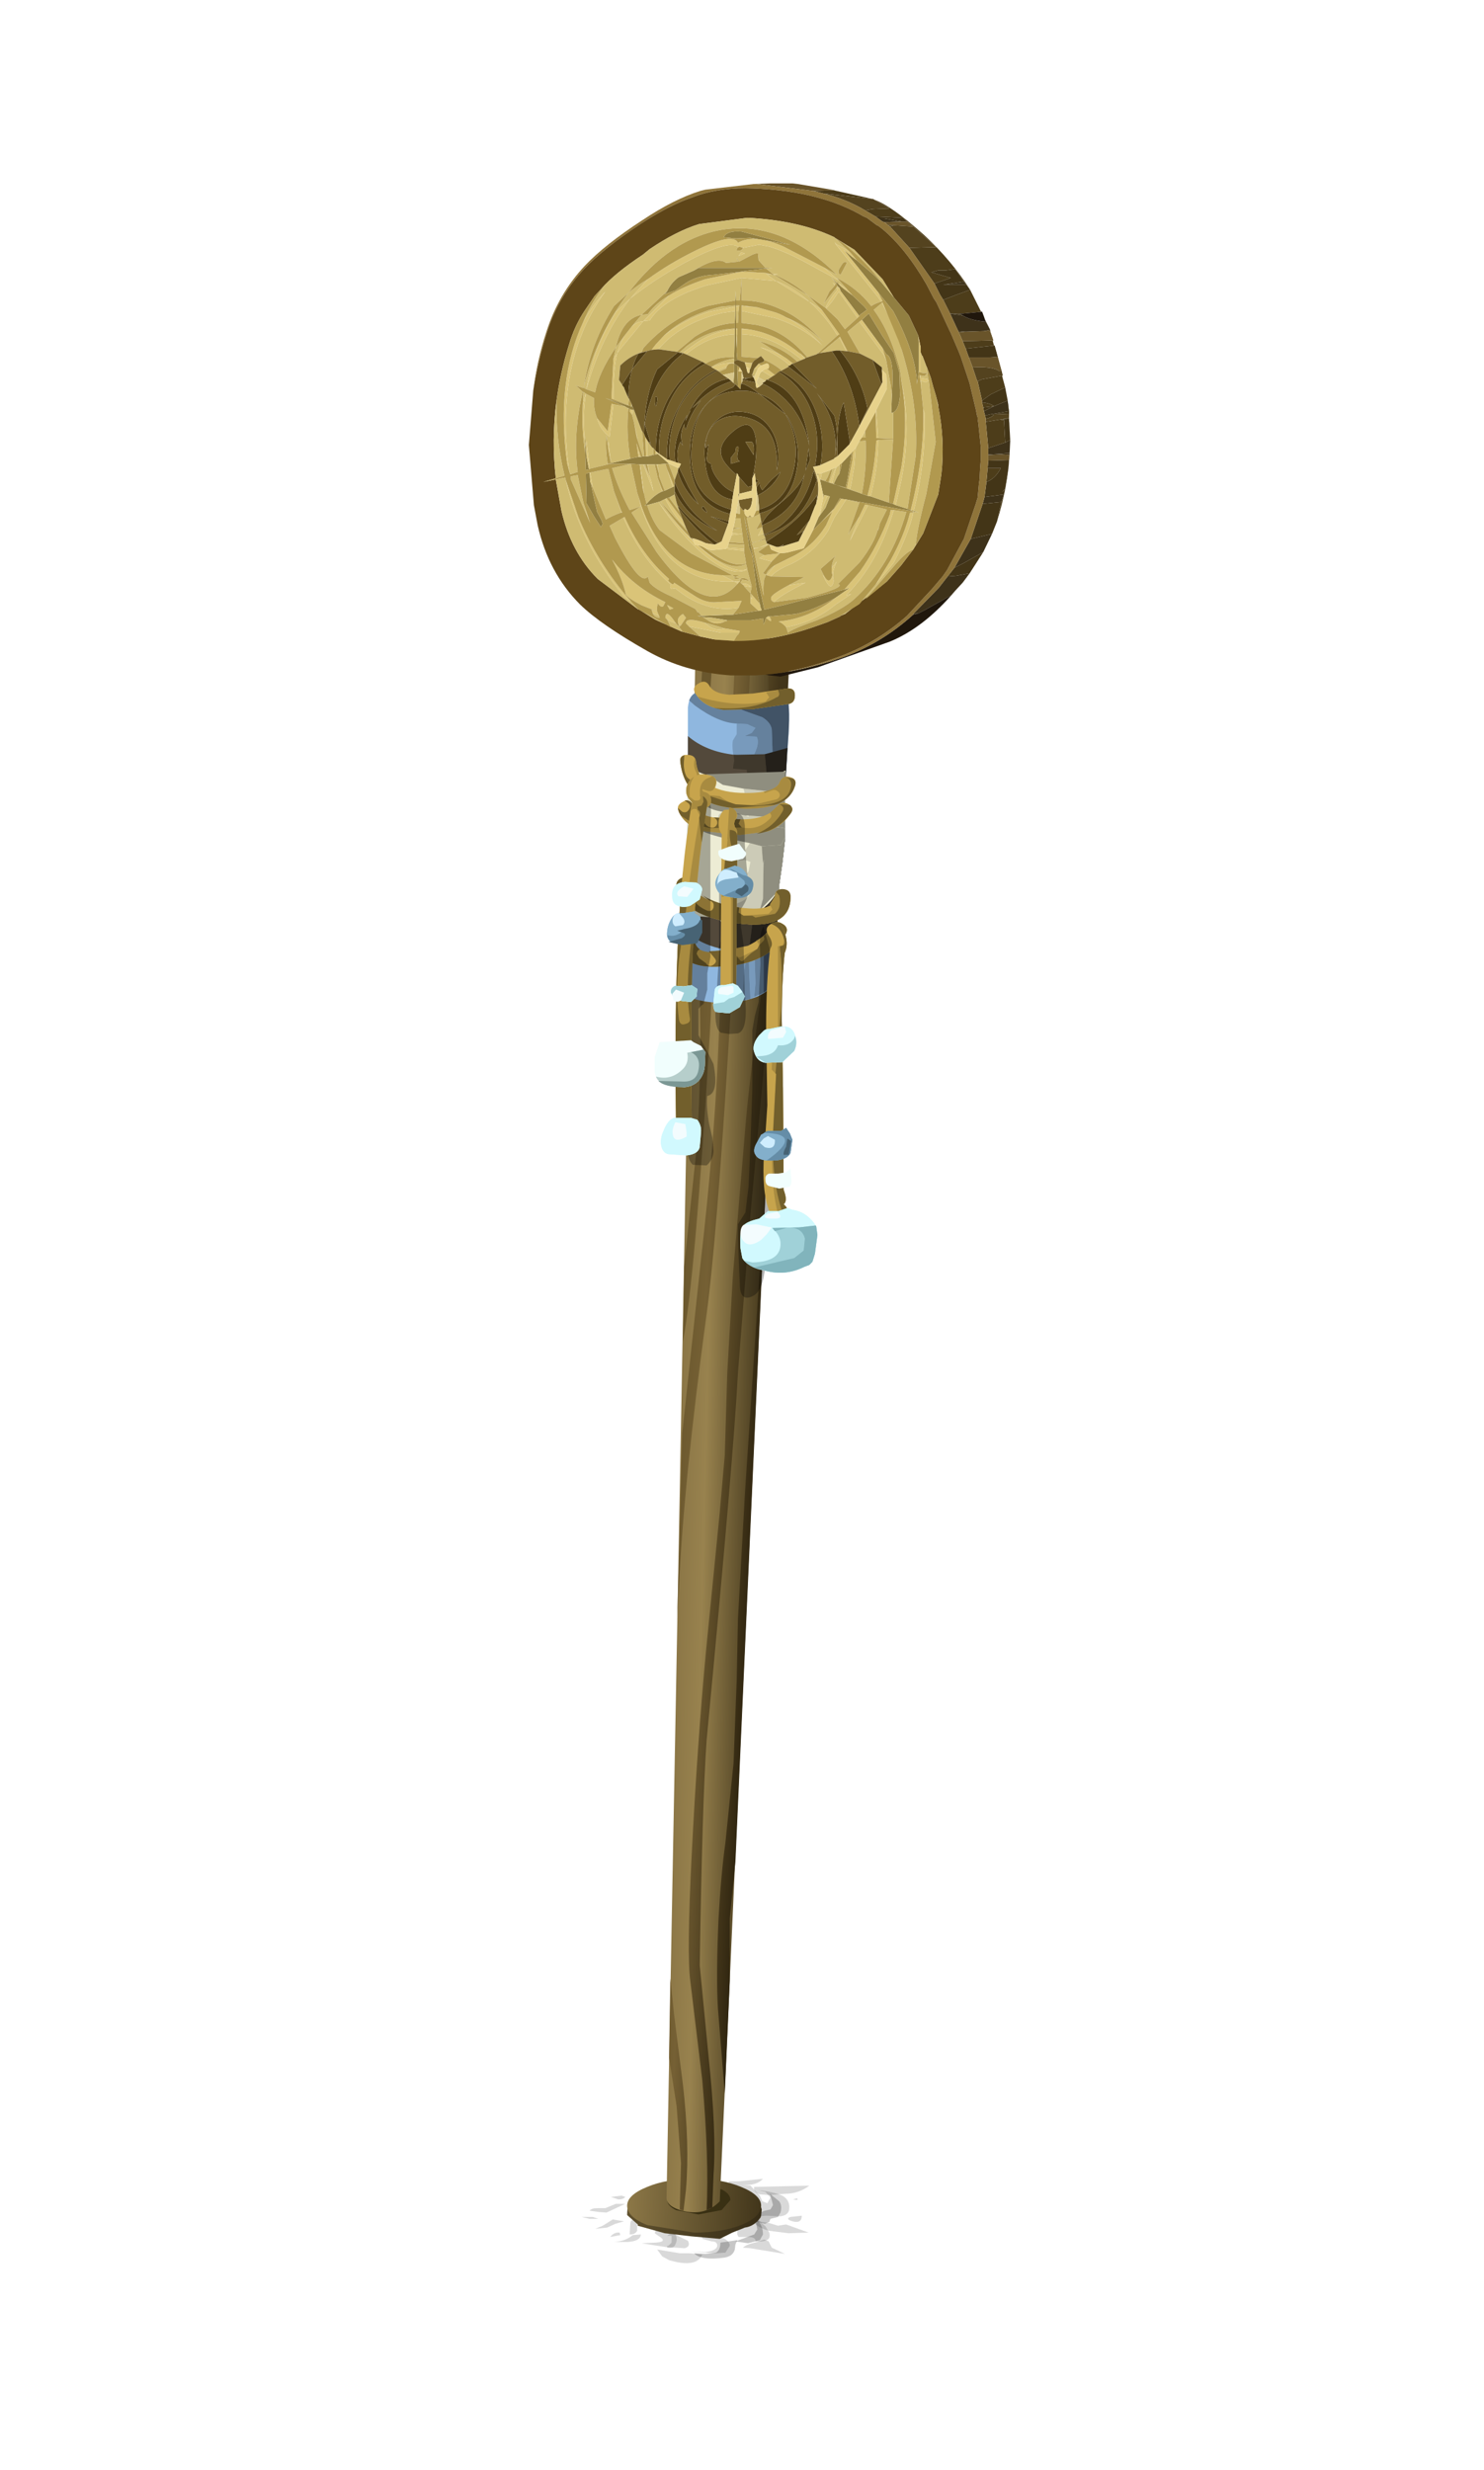 <?xml version="1.0" encoding="UTF-8" standalone="no"?>
<svg xmlns:xlink="http://www.w3.org/1999/xlink" height="197.3px" width="118.55px" xmlns="http://www.w3.org/2000/svg">
  <g transform="matrix(1.0, 0.0, 0.0, 1.0, 0.0, 0.0)">
    <use height="166.15" transform="matrix(1.0, 0.0, 0.0, 1.0, 42.25, 14.65)" width="38.45" xlink:href="#shape0"/>
  </g>
  <defs>
    <g id="shape0" transform="matrix(1.0, 0.0, 0.0, 1.0, -42.25, -14.65)">
      <path d="M57.15 178.5 L55.6 175.65 55.9 175.35 56.0 175.05 Q56.1 174.6 56.7 174.5 L57.65 174.45 58.65 174.5 59.95 174.6 60.7 175.4 60.9 175.85 61.3 176.0 61.55 175.55 61.15 175.1 60.55 174.95 Q61.8 175.1 62.5 175.4 63.1 175.75 63.05 176.4 63.05 176.95 62.35 177.05 L61.2 177.0 60.7 177.05 Q60.5 177.1 60.7 177.45 L61.15 177.85 61.45 178.35 Q61.7 179.15 60.35 179.05 60.4 178.7 59.75 178.7 L59.0 178.7 58.9 178.5 58.9 178.25 Q58.8 177.8 57.8 178.25 57.35 178.5 57.5 178.75 L57.8 178.8 Q58.3 179.05 58.3 179.4 L57.95 179.95 57.2 180.0 56.4 179.95 55.1 179.85 56.35 179.9 Q57.25 179.8 57.3 179.4 57.3 179.05 56.85 179.05 L56.1 178.85 Q56.0 178.5 56.45 178.5 L57.15 178.5" fill="url(#gradient0)" fill-rule="evenodd" stroke="none"/>
      <path d="M50.8 177.3 L50.9 177.3 50.9 178.2 Q50.75 178.5 50.3 178.5 L50.35 177.7 Q50.35 177.25 50.8 177.3" fill="url(#gradient1)" fill-rule="evenodd" stroke="none"/>
      <path d="M52.4 177.8 L53.1 178.1 54.95 179.0 Q55.2 179.45 54.7 179.6 L53.15 179.5 51.25 179.2 52.35 179.15 Q53.25 179.1 52.8 178.75 L52.3 178.4 52.4 178.1 52.8 178.0 52.4 177.8" fill="url(#gradient2)" fill-rule="evenodd" stroke="none"/>
      <path d="M61.65 175.75 L61.5 175.25 62.25 175.85 Q62.5 176.2 62.35 176.75 L62.15 177.1 61.75 177.2 61.55 177.25 61.45 177.5 61.1 177.65 60.35 177.45 60.7 176.75 61.1 176.6 61.55 176.5 61.75 176.15 61.65 175.75" fill="url(#gradient3)" fill-rule="evenodd" stroke="none"/>
      <path d="M60.4 177.55 L60.4 177.3 Q60.95 177.7 60.95 178.5 L60.7 178.95 59.75 179.2 58.75 179.05 60.25 178.5 60.5 178.1 60.4 177.55" fill="url(#gradient4)" fill-rule="evenodd" stroke="none"/>
      <path d="M57.55 179.15 L58.9 178.95 58.75 179.3 58.7 179.7 Q58.55 180.25 57.85 180.35 56.0 180.6 55.45 180.0 L56.35 180.05 57.2 179.95 Q57.55 179.75 57.55 179.15" fill="url(#gradient5)" fill-rule="evenodd" stroke="none"/>
      <path d="M48.45 176.75 L47.8 176.7 47.1 176.6 Q47.25 176.4 47.7 176.4 L48.35 176.4 49.2 176.05 49.95 176.05 48.45 176.75" fill="url(#gradient6)" fill-rule="evenodd" stroke="none"/>
      <path d="M49.4 175.7 L48.8 175.5 49.65 175.4 49.95 175.5 Q49.8 175.7 49.4 175.7" fill="url(#gradient7)" fill-rule="evenodd" stroke="none"/>
      <path d="M48.95 177.3 L49.85 177.45 49.15 177.65 48.5 177.95 47.55 178.05 48.15 177.8 48.95 177.3" fill="url(#gradient8)" fill-rule="evenodd" stroke="none"/>
      <path d="M49.5 178.35 L49.55 178.55 48.75 178.7 Q49.05 178.3 49.5 178.35" fill="url(#gradient9)" fill-rule="evenodd" stroke="none"/>
      <path d="M50.55 178.55 L51.2 178.5 Q51.15 179.05 50.1 179.1 L49.05 179.1 Q49.95 179.05 50.55 178.55" fill="url(#gradient10)" fill-rule="evenodd" stroke="none"/>
      <path d="M47.35 177.1 L47.8 177.25 47.1 177.25 46.45 177.1 47.35 177.1" fill="url(#gradient11)" fill-rule="evenodd" stroke="none"/>
      <path d="M62.8 177.7 L64.6 178.35 63.0 178.4 61.4 178.2 Q60.15 177.8 60.3 177.4 L61.5 177.6 62.15 177.8 62.8 177.7" fill="url(#gradient12)" fill-rule="evenodd" stroke="none"/>
      <path d="M60.25 174.7 L64.65 174.6 Q63.8 175.25 62.7 175.25 L61.5 175.35 60.7 175.3 Q60.15 175.1 60.25 174.7" fill="url(#gradient13)" fill-rule="evenodd" stroke="none"/>
      <path d="M59.05 174.25 L60.95 174.05 Q60.5 174.55 59.55 174.55 58.15 174.55 58.2 174.25 L59.05 174.25" fill="url(#gradient14)" fill-rule="evenodd" stroke="none"/>
      <path d="M63.7 175.6 L63.7 175.75 63.35 175.7 63.7 175.6" fill="url(#gradient15)" fill-rule="evenodd" stroke="none"/>
      <path d="M61.05 178.9 L61.4 179.05 61.65 179.55 62.7 180.05 60.55 179.7 59.95 179.6 59.35 179.55 Q59.6 179.3 60.45 179.1 L61.05 178.9" fill="url(#gradient16)" fill-rule="evenodd" stroke="none"/>
      <path d="M63.15 177.1 L64.05 177.0 Q64.05 177.65 63.3 177.45 62.7 177.25 63.15 177.1" fill="url(#gradient17)" fill-rule="evenodd" stroke="none"/>
      <path d="M55.05 180.0 L56.1 180.1 Q55.65 181.2 53.45 180.55 L52.9 180.25 52.5 179.7 54.3 180.0 55.05 180.0" fill="url(#gradient18)" fill-rule="evenodd" stroke="none"/>
      <path d="M53.3 178.6 L53.75 178.25 Q54.25 178.7 53.95 179.3 53.8 179.65 53.3 179.55 53.25 179.4 53.4 179.4 L53.65 179.15 53.65 178.6 53.3 178.6" fill="url(#gradient19)" fill-rule="evenodd" stroke="none"/>
      <path d="M55.25 178.65 L53.1 178.4 50.95 177.8 50.95 177.7 50.1 176.95 Q50.1 176.1 50.35 175.85 51.35 174.9 55.45 174.9 59.6 174.9 60.7 176.0 L60.85 176.5 60.8 177.0 60.75 177.15 Q60.25 177.85 59.5 177.95 L58.5 178.35 57.5 178.85 55.25 178.65" fill="url(#gradient20)" fill-rule="evenodd" stroke="none"/>
      <path d="M60.8 176.2 Q60.8 177.1 59.2 177.75 57.65 178.35 55.45 178.35 L51.7 177.75 Q50.1 177.1 50.1 176.2 50.1 175.35 51.7 174.7 53.25 174.05 55.45 174.05 57.65 174.05 59.2 174.7 60.8 175.35 60.8 176.2" fill="url(#gradient21)" fill-rule="evenodd" stroke="none"/>
      <path d="M58.35 175.75 L57.65 176.55 55.8 176.9 54.0 176.55 Q53.3 176.2 53.3 175.75 53.3 175.25 54.0 174.9 54.75 174.55 55.8 174.55 L57.65 174.9 Q58.35 175.25 58.35 175.75" fill="#393013" fill-rule="evenodd" stroke="none"/>
      <path d="M55.55 52.3 Q55.6 51.5 57.1 51.05 L59.65 50.75 Q60.8 50.8 61.9 51.35 63.1 51.95 63.05 52.8 L57.5 175.85 Q56.4 177.0 54.7 176.65 53.15 176.3 53.25 175.45 L55.55 52.3" fill="url(#gradient22)" fill-rule="evenodd" stroke="none"/>
      <path d="M58.85 134.25 L58.95 129.35 59.5 119.45 61.25 93.05 58.75 148.7 58.3 153.25 58.3 158.25 57.9 167.25 57.85 166.6 57.35 160.4 Q57.2 157.9 57.4 153.3 57.6 149.7 57.95 147.2 L58.6 140.85 58.85 134.25" fill="url(#gradient23)" fill-rule="evenodd" stroke="none"/>
      <path d="M59.55 89.95 Q59.95 85.3 61.3 75.85 61.9 71.4 61.65 61.8 L61.25 51.05 62.25 51.6 62.4 58.95 62.4 66.15 61.45 80.5 59.9 97.6 58.95 109.7 Q58.6 116.45 56.45 139.0 56.1 144.0 55.9 157.0 L56.6 164.25 Q57.25 170.35 57.0 173.75 L56.9 176.35 56.45 176.55 Q56.65 172.4 56.1 166.15 L55.15 158.3 Q54.85 156.2 55.25 148.25 55.7 139.35 56.4 131.9 L57.5 120.8 57.9 116.25 58.1 109.65 58.55 101.85 59.55 89.95" fill="url(#gradient24)" fill-rule="evenodd" stroke="none"/>
      <path d="M53.45 164.4 L53.55 158.05 53.85 160.95 54.55 166.5 Q55.1 171.3 54.8 174.9 L54.6 176.6 54.3 176.5 54.4 172.8 54.05 168.25 53.45 164.4" fill="url(#gradient25)" fill-rule="evenodd" stroke="none"/>
      <path d="M58.8 50.75 L59.65 50.75 60.05 50.8 59.75 57.15 58.25 82.75 Q57.25 99.1 56.45 104.95 54.6 118.6 54.25 126.65 L54.1 129.45 54.5 114.5 56.0 100.6 Q57.0 91.9 57.35 84.55 L58.25 63.15 58.8 50.75" fill="url(#gradient26)" fill-rule="evenodd" stroke="none"/>
      <path d="M55.6 92.2 Q55.95 87.8 55.95 82.5 L55.8 71.2 55.8 62.8 Q55.8 58.2 56.2 51.45 56.45 51.3 57.0 51.1 L56.5 59.1 56.8 67.5 Q57.05 77.0 56.7 82.65 55.55 101.95 54.55 107.2 L54.65 101.2 55.6 92.2" fill="url(#gradient27)" fill-rule="evenodd" stroke="none"/>
      <path d="M59.4 55.65 L61.15 55.6 62.9 55.65 Q63.15 56.65 62.95 59.25 L62.7 63.25 62.7 67.2 62.5 68.95 62.25 70.7 62.0 73.7 61.95 76.0 62.1 77.55 Q61.9 79.6 59.0 80.0 56.55 80.35 54.65 79.5 L54.95 63.95 54.95 58.1 54.95 56.55 Q55.05 55.45 55.65 55.35 L59.4 55.65" fill="#8fb7df" fill-rule="evenodd" stroke="none"/>
      <path d="M58.85 58.65 L58.85 57.8 58.9 57.8 59.7 57.85 60.35 58.15 60.05 58.55 Q59.7 58.7 59.5 58.8 L60.45 58.85 Q60.7 59.35 60.25 60.25 L59.8 61.7 60.65 61.7 Q61.55 64.1 61.65 67.15 L61.55 69.45 Q61.25 71.1 60.65 71.95 L60.25 72.75 60.2 73.75 60.35 78.55 60.25 79.65 59.95 79.8 59.85 77.8 59.8 75.85 Q59.35 77.15 59.35 79.9 L58.55 80.05 58.25 77.15 Q57.9 75.3 58.0 74.3 58.85 74.15 59.0 73.75 L59.2 72.45 59.5 68.8 Q59.5 64.55 58.85 61.65 58.4 59.75 58.55 59.15 L58.85 58.65" fill="#789abc" fill-rule="evenodd" stroke="none"/>
      <path d="M60.9 57.3 Q61.55 57.7 61.65 58.25 L61.7 59.65 61.85 66.1 Q61.8 69.95 61.2 72.5 60.95 73.45 61.0 75.0 L61.0 77.45 61.0 79.3 60.25 79.65 60.35 78.55 60.2 73.75 60.25 72.75 60.65 71.95 Q61.25 71.1 61.55 69.45 L61.65 67.15 Q61.55 64.1 60.65 61.7 L59.8 61.7 60.25 60.25 Q60.7 59.35 60.45 58.85 L59.5 58.8 Q59.7 58.7 60.05 58.55 L60.35 58.15 59.7 57.85 58.9 57.8 58.85 57.8 Q57.4 57.75 55.5 56.35 L55.05 55.95 Q55.3 55.4 55.65 55.35 L58.85 55.6 58.55 56.05 Q58.5 56.4 59.5 56.8 L60.9 57.3" fill="#65819d" fill-rule="evenodd" stroke="none"/>
      <path d="M59.8 75.85 L59.85 77.8 59.95 79.8 59.35 79.9 Q59.35 77.15 59.8 75.85" fill="#65819d" fill-rule="evenodd" stroke="none"/>
      <path d="M60.9 57.3 L59.5 56.8 Q58.5 56.4 58.55 56.05 L58.85 55.6 59.4 55.65 61.15 55.6 62.9 55.65 Q63.15 56.65 62.95 59.25 L62.7 63.25 62.7 67.2 62.5 68.95 62.25 70.7 62.0 73.7 61.95 76.0 62.1 77.55 Q61.95 78.7 61.0 79.3 L61.0 77.45 61.0 75.0 Q60.95 73.45 61.2 72.5 61.8 69.95 61.85 66.1 L61.7 59.65 61.65 58.25 Q61.55 57.7 60.9 57.3" fill="#415366" fill-rule="evenodd" stroke="none"/>
      <path d="M54.95 63.95 L54.95 58.8 Q56.4 60.05 58.7 60.3 60.95 60.55 62.9 59.75 L62.7 63.25 62.7 67.2 62.5 68.95 62.25 70.7 62.0 73.7 61.95 74.9 60.3 75.65 57.45 75.75 Q55.95 75.4 54.85 74.45 L54.95 63.95" fill="#53493b" fill-rule="evenodd" stroke="none"/>
      <path d="M59.65 61.5 L59.1 61.45 58.55 61.4 58.65 60.75 58.6 60.3 61.1 60.25 61.35 63.0 61.55 65.75 Q61.9 68.3 61.85 69.6 L61.9 71.45 61.65 72.5 61.3 73.45 61.25 72.15 61.0 70.95 Q60.45 71.6 60.2 73.05 L59.9 75.35 59.8 75.8 57.4 75.75 57.7 74.7 58.15 73.95 58.4 73.15 58.45 71.6 58.4 70.1 58.4 69.15 Q58.45 68.65 58.75 68.35 L59.35 67.95 59.8 67.35 59.85 66.3 59.8 65.15 59.85 63.3 59.65 61.5" fill="#3f382c" fill-rule="evenodd" stroke="none"/>
      <path d="M61.1 60.25 L62.9 59.75 62.7 63.25 62.7 67.2 62.5 68.95 62.25 70.7 62.0 73.7 61.95 74.9 60.3 75.65 59.8 75.8 59.9 75.35 60.2 73.05 Q60.45 71.6 61.0 70.95 L61.25 72.15 61.3 73.45 61.65 72.5 61.9 71.45 61.85 69.6 Q61.9 68.3 61.55 65.75 L61.35 63.0 61.1 60.25" fill="#24201a" fill-rule="evenodd" stroke="none"/>
      <path d="M62.7 67.2 L62.5 68.95 62.25 70.7 62.25 71.1 62.05 71.3 Q61.15 72.85 59.25 73.45 L55.75 73.2 54.9 72.55 54.95 61.25 Q56.75 62.25 58.85 62.4 61.0 62.45 62.75 61.55 L62.7 67.2" fill="#edecd4" fill-rule="evenodd" stroke="none"/>
      <path d="M58.2 66.0 L57.45 65.55 Q57.2 65.1 57.75 64.85 L59.55 65.15 59.8 65.25 59.8 65.15 61.1 65.25 61.0 65.9 60.45 65.85 58.2 66.0" fill="#cccbb7" fill-rule="evenodd" stroke="none"/>
      <path d="M60.85 67.6 L60.95 69.0 61.0 68.65 60.95 71.8 60.7 72.7 Q59.35 73.7 57.65 73.7 L57.5 73.5 56.55 73.15 Q55.9 73.0 55.85 72.65 L58.6 72.25 Q60.35 71.8 60.05 70.3 L59.3 70.3 59.8 69.6 59.95 68.85 59.5 68.7 59.0 68.75 59.9 67.35 60.85 67.6" fill="#cccbb7" fill-rule="evenodd" stroke="none"/>
      <path d="M61.3 63.2 L61.3 63.95 59.6 63.85 59.4 63.0 61.3 63.2" fill="#cccbb7" fill-rule="evenodd" stroke="none"/>
      <path d="M61.3 63.2 L62.7 63.25 62.7 64.0 61.3 63.95 61.3 63.2" fill="#8f8e7f" fill-rule="evenodd" stroke="none"/>
      <path d="M60.85 67.6 L62.4 67.5 62.7 66.9 62.7 67.2 62.5 68.95 62.25 70.7 62.25 71.1 62.05 71.3 60.7 72.7 60.95 71.8 61.0 68.65 60.95 69.0 60.85 67.6" fill="#8f8e7f" fill-rule="evenodd" stroke="none"/>
      <path d="M61.1 65.25 L62.7 64.95 62.7 66.3 62.65 66.15 61.0 65.9 61.1 65.25" fill="#8f8e7f" fill-rule="evenodd" stroke="none"/>
      <path d="M57.65 66.9 Q56.4 66.6 55.5 66.1 L60.45 65.85 62.65 66.15 62.7 66.3 62.7 66.9 62.4 67.5 60.85 67.6 59.9 67.35 57.65 66.9" fill="#8f8e7f" fill-rule="evenodd" stroke="none"/>
      <path d="M57.75 64.85 Q56.1 64.6 56.2 63.8 L58.55 63.75 62.7 64.0 62.7 64.95 61.1 65.25 59.8 65.15 59.55 65.15 57.75 64.85" fill="#8f8e7f" fill-rule="evenodd" stroke="none"/>
      <path d="M62.7 63.25 L61.3 63.2 59.4 63.0 57.75 62.7 56.4 61.85 62.55 61.65 62.75 61.65 62.7 63.25" fill="#8f8e7f" fill-rule="evenodd" stroke="none"/>
      <path d="M62.9 55.0 Q63.5 54.95 63.5 55.55 63.5 56.2 62.9 56.25 L60.15 56.65 57.8 56.7 Q56.2 56.5 55.55 55.4 55.25 54.9 55.8 54.6 56.35 54.25 56.65 54.75 57.0 55.4 58.25 55.5 L60.15 55.4 62.9 55.0" fill="#c7a44c" fill-rule="evenodd" stroke="none"/>
      <path d="M54.35 60.85 Q54.3 60.3 54.9 60.3 55.55 60.3 55.6 60.85 55.85 63.35 59.6 63.35 62.0 63.35 62.3 62.45 62.55 61.9 63.15 62.1 63.7 62.25 63.5 62.8 62.85 64.9 58.55 64.55 54.7 64.15 54.35 60.85" fill="#c7a44c" fill-rule="evenodd" stroke="none"/>
      <path d="M54.25 64.9 Q53.95 64.35 54.55 64.05 55.05 63.75 55.3 64.25 55.7 65.1 57.0 65.3 L59.1 65.45 Q61.25 65.5 62.1 64.4 62.45 63.95 63.0 64.25 63.5 64.55 63.15 65.0 62.4 66.05 61.35 66.4 L59.1 66.7 56.35 66.4 Q54.8 66.05 54.25 64.9" fill="#c7a44c" fill-rule="evenodd" stroke="none"/>
      <path d="M54.05 70.85 Q53.95 70.3 54.55 70.1 55.15 70.0 55.25 70.55 55.55 71.95 58.75 72.45 61.95 72.95 61.9 71.6 61.9 71.05 62.5 71.05 63.1 71.05 63.15 71.6 63.2 74.35 58.85 73.75 54.55 73.15 54.05 70.85" fill="#c7a44c" fill-rule="evenodd" stroke="none"/>
      <path d="M61.65 74.0 Q61.95 73.45 62.5 73.8 63.05 74.1 62.75 74.65 61.3 77.05 57.65 77.2 54.15 77.45 54.25 75.05 54.25 74.45 54.85 74.45 55.5 74.45 55.5 75.05 55.45 76.2 57.35 76.05 L59.75 75.55 Q61.15 74.85 61.65 74.0" fill="#c7a44c" fill-rule="evenodd" stroke="none"/>
      <path d="M62.9 55.0 Q63.5 54.95 63.5 55.55 63.5 56.2 62.9 56.25 L60.15 56.65 57.8 56.7 Q56.4 56.5 55.75 55.65 58.85 56.55 61.15 56.05 L61.45 55.7 61.2 55.3 62.9 55.0" fill="#a88b40" fill-rule="evenodd" stroke="none"/>
      <path d="M54.35 60.85 Q54.25 60.4 54.75 60.3 L54.7 60.35 Q54.45 61.25 54.85 62.05 55.1 62.4 55.45 62.15 55.8 62.0 55.6 61.65 55.35 61.2 55.5 60.6 L55.6 60.85 Q55.75 62.1 56.55 62.7 L56.45 62.7 Q56.1 62.65 56.1 63.05 56.1 63.45 56.45 63.5 L57.5 63.6 Q58.4 64.35 59.75 64.4 L62.05 63.85 Q62.4 63.65 62.25 63.35 62.0 63.0 61.65 63.15 L61.1 63.35 61.0 63.25 Q62.15 63.0 62.3 62.45 62.55 61.9 63.15 62.1 63.7 62.25 63.5 62.8 62.85 64.9 58.55 64.55 54.7 64.15 54.35 60.85" fill="#a88b40" fill-rule="evenodd" stroke="none"/>
      <path d="M54.7 63.95 Q55.15 63.9 55.3 64.25 55.6 64.9 56.35 65.15 L56.2 65.55 Q56.35 66.0 56.75 66.1 57.15 66.2 57.3 65.8 57.35 65.45 57.0 65.3 L59.1 65.45 59.15 65.45 59.0 65.8 59.25 66.1 Q60.55 66.35 61.45 65.45 61.75 65.2 61.5 64.95 L62.1 64.4 Q62.45 63.95 63.0 64.25 63.5 64.55 63.15 65.0 62.4 66.05 61.35 66.4 L59.1 66.7 56.35 66.4 Q54.8 66.05 54.25 64.9 L54.15 64.55 54.5 64.85 Q54.85 65.0 55.05 64.65 55.25 64.3 54.9 64.1 L54.7 63.95" fill="#a88b40" fill-rule="evenodd" stroke="none"/>
      <path d="M61.9 71.6 Q61.9 71.05 62.5 71.05 63.1 71.05 63.15 71.6 63.2 74.35 58.85 73.75 54.55 73.15 54.05 70.85 53.95 70.3 54.55 70.1 55.15 70.0 55.25 70.55 L55.6 71.1 Q55.1 71.2 55.25 71.6 55.55 72.35 56.5 72.75 56.9 72.85 57.0 72.5 57.1 72.05 56.7 71.95 L56.15 71.55 Q57.3 72.25 59.05 72.5 L59.0 72.9 59.4 73.15 61.4 73.0 61.7 72.65 61.5 72.25 61.9 71.6" fill="#a88b40" fill-rule="evenodd" stroke="none"/>
      <path d="M61.65 74.0 Q61.95 73.45 62.5 73.8 63.05 74.1 62.75 74.65 61.3 77.05 57.65 77.2 54.15 77.45 54.25 75.05 54.25 74.45 54.85 74.45 55.5 74.45 55.5 75.05 55.5 75.55 55.9 75.85 55.7 75.9 55.65 76.2 L55.85 76.55 56.4 76.95 Q56.6 77.3 56.95 77.1 57.35 76.85 57.1 76.55 L56.65 76.0 58.8 75.85 Q58.65 76.05 58.8 76.25 58.95 76.55 59.2 76.45 L60.5 75.8 Q60.8 75.5 60.4 75.15 61.25 74.75 61.65 74.0" fill="#a88b40" fill-rule="evenodd" stroke="none"/>
      <path d="M62.9 55.0 Q63.5 54.95 63.5 55.55 63.5 56.2 62.9 56.25 L60.15 56.65 57.8 56.7 57.0 56.55 Q60.15 56.8 62.05 55.7 62.25 55.65 62.25 55.4 L62.15 55.1 62.9 55.0" fill="#725f2c" fill-rule="evenodd" stroke="none"/>
      <path d="M54.35 60.85 Q54.3 60.45 54.65 60.35 L54.65 60.65 Q54.55 61.5 54.85 62.05 L55.0 62.2 56.2 63.35 56.4 63.5 58.75 64.25 60.45 64.35 Q62.85 64.25 63.15 63.0 63.35 62.25 62.75 62.1 L63.35 62.2 Q63.65 62.4 63.5 62.8 63.2 63.75 62.2 64.2 L61.85 64.3 58.55 64.55 Q54.7 64.15 54.35 60.85" fill="#725f2c" fill-rule="evenodd" stroke="none"/>
      <path d="M54.9 64.1 L54.7 63.95 Q55.15 63.9 55.3 64.25 55.6 64.9 56.35 65.15 L56.2 65.55 Q56.35 66.0 56.75 66.1 57.15 66.2 57.3 65.8 57.35 65.45 57.0 65.3 L59.1 65.45 59.15 65.45 59.0 65.8 59.25 66.1 59.4 66.1 56.75 66.15 Q55.4 65.9 54.4 65.15 L54.25 64.9 54.15 64.55 54.5 64.85 Q54.85 65.0 55.05 64.65 55.25 64.3 54.9 64.1" fill="#725f2c" fill-rule="evenodd" stroke="none"/>
      <path d="M62.25 64.25 L63.1 64.3 Q63.45 64.6 63.15 65.0 62.05 66.4 60.45 66.6 61.8 66.05 62.5 64.85 62.75 64.45 62.25 64.25" fill="#725f2c" fill-rule="evenodd" stroke="none"/>
      <path d="M62.0 71.25 Q62.25 70.95 62.7 71.05 63.15 71.15 63.15 71.6 63.2 74.35 58.85 73.75 54.55 73.15 54.05 70.85 53.95 70.3 54.55 70.1 55.15 70.0 55.25 70.55 L55.6 71.1 Q55.1 71.2 55.25 71.6 55.55 72.35 56.5 72.75 56.9 72.85 57.0 72.5 57.1 72.05 56.7 71.95 L56.15 71.55 Q57.3 72.25 59.05 72.5 L59.0 72.9 59.4 73.15 60.1 73.15 60.35 73.3 61.9 73.0 Q62.45 72.55 62.25 71.55 L62.0 71.25" fill="#725f2c" fill-rule="evenodd" stroke="none"/>
      <path d="M61.65 74.0 Q61.95 73.45 62.5 73.8 63.05 74.1 62.75 74.65 61.3 77.05 57.65 77.2 54.15 77.45 54.25 75.05 54.25 74.45 54.85 74.45 55.5 74.45 55.5 75.05 55.5 75.55 55.9 75.85 55.7 75.9 55.65 76.2 L55.85 76.55 56.4 76.95 Q56.6 77.3 56.95 77.1 57.35 76.85 57.1 76.55 L56.65 76.0 58.8 75.85 Q58.55 76.15 58.85 76.4 L59.15 76.75 Q59.35 76.85 59.5 76.6 L60.0 76.15 60.5 75.8 60.65 75.5 60.9 75.25 Q61.15 75.05 61.0 74.8 L61.65 74.0" fill="#725f2c" fill-rule="evenodd" stroke="none"/>
      <path d="M54.8 70.95 Q54.95 68.55 55.55 65.15 L56.45 63.75 Q56.8 63.95 56.8 64.9 L56.75 66.25 56.75 76.45 56.5 77.75 56.5 79.05 56.2 80.2 56.0 80.35 55.8 80.6 55.8 82.7 56.4 83.8 57.0 85.0 Q57.45 87.35 56.5 87.55 56.4 88.35 56.65 89.8 L56.9 90.85 57.0 91.9 Q57.0 92.6 56.45 93.1 L55.35 93.05 Q54.95 92.7 54.9 91.75 L54.95 90.3 54.85 88.2 54.85 84.85 54.65 81.45 Q54.25 78.35 54.25 75.15 L54.25 73.25 Q54.65 73.25 54.7 72.85 L54.8 70.95" fill="url(#gradient28)" fill-rule="evenodd" stroke="none"/>
      <path d="M58.7 65.0 Q59.4 64.85 59.5 65.95 L59.5 67.5 59.65 69.3 59.8 71.05 Q59.8 71.75 59.2 72.6 L59.2 74.05 59.4 75.45 59.5 79.45 Q59.8 82.3 58.95 82.55 L58.25 82.6 57.6 82.5 Q57.15 82.25 57.15 81.0 L57.45 76.1 57.45 70.85 57.65 69.25 57.7 67.65 58.7 65.0" fill="url(#gradient29)" fill-rule="evenodd" stroke="none"/>
      <path d="M61.0 74.0 L61.7 76.6 61.7 82.0 61.65 87.4 61.85 92.8 Q62.1 96.0 61.85 97.9 L61.3 100.3 61.0 102.05 Q60.75 103.2 60.2 103.5 59.1 104.1 59.1 102.55 L58.95 98.95 58.95 97.8 59.55 96.85 59.8 94.8 59.95 91.4 60.1 87.0 60.1 82.3 60.3 81.15 60.6 80.05 60.75 77.0 60.7 75.45 Q60.7 74.45 61.0 74.0" fill="url(#gradient30)" fill-rule="evenodd" stroke="none"/>
      <path d="M56.75 61.95 Q57.35 62.1 57.2 62.7 57.05 63.35 56.45 63.15 L56.15 63.05 56.1 63.15 56.2 63.25 Q56.8 63.35 56.8 63.95 56.8 64.55 56.2 64.5 55.55 64.45 55.15 63.95 54.7 63.5 54.85 62.85 55.05 62.2 55.6 61.95 56.1 61.75 56.75 61.95" fill="#c7a44c" fill-rule="evenodd" stroke="none"/>
      <path d="M55.3 63.95 Q55.4 63.35 56.0 63.5 56.6 63.65 56.5 64.25 55.55 69.75 55.3 76.75 55.15 81.45 55.25 89.3 55.3 89.9 54.65 89.9 54.05 89.9 54.0 89.3 53.9 81.45 54.1 76.55 54.35 69.5 55.3 63.95" fill="#c7a44c" fill-rule="evenodd" stroke="none"/>
      <path d="M57.85 64.7 L58.65 64.65 Q59.1 65.1 58.7 65.55 L58.65 65.8 58.7 66.05 Q59.1 66.5 58.65 66.95 L57.85 66.9 Q57.4 66.4 57.4 65.8 57.4 65.15 57.85 64.7" fill="#c7a44c" fill-rule="evenodd" stroke="none"/>
      <path d="M57.65 66.85 Q57.65 66.3 58.3 66.3 58.9 66.3 58.9 66.85 L58.8 79.3 Q58.8 79.9 58.2 79.9 57.55 79.9 57.55 79.3 L57.65 66.85" fill="#c7a44c" fill-rule="evenodd" stroke="none"/>
      <path d="M61.35 74.65 Q61.05 74.1 61.6 73.8 62.1 73.5 62.45 74.0 63.15 75.3 62.6 76.3 62.3 76.85 61.8 76.55 61.3 76.2 61.6 75.65 61.8 75.3 61.35 74.65" fill="#c7a44c" fill-rule="evenodd" stroke="none"/>
      <path d="M61.5 76.0 Q61.6 75.45 62.2 75.45 62.8 75.45 62.7 76.0 62.45 78.2 62.45 81.45 L62.55 86.9 62.6 95.05 Q62.9 95.95 62.6 96.2 L62.65 96.25 Q63.15 96.7 62.65 97.1 L62.55 97.15 62.0 97.35 61.6 97.05 Q60.9 95.75 61.0 92.8 L61.3 88.3 61.2 82.15 Q61.2 78.5 61.5 76.0" fill="#c7a44c" fill-rule="evenodd" stroke="none"/>
      <path d="M56.7 62.1 L56.9 62.0 Q57.35 62.25 57.15 62.75 57.0 63.35 56.45 63.15 L56.15 63.05 56.1 63.05 56.1 63.15 56.2 63.25 Q56.8 63.35 56.8 63.95 56.8 64.55 56.2 64.5 55.55 64.45 55.15 63.95 54.7 63.5 54.85 62.85 55.05 62.3 55.45 62.05 55.0 62.65 55.1 63.65 L55.55 64.0 Q56.0 64.05 55.95 63.65 55.75 62.4 56.7 62.1" fill="#a88b40" fill-rule="evenodd" stroke="none"/>
      <path d="M55.9 63.5 Q56.6 63.6 56.5 64.25 55.55 69.75 55.3 76.75 55.15 81.45 55.25 89.3 55.3 89.9 54.65 89.9 54.05 89.9 54.0 89.3 53.85 78.75 54.35 72.0 L54.75 71.95 54.95 71.6 Q55.15 69.45 55.9 65.15 L55.65 64.65 Q55.3 64.55 55.2 64.8 L55.3 63.95 55.75 63.95 Q56.0 63.9 55.95 63.65 L55.9 63.5" fill="#a88b40" fill-rule="evenodd" stroke="none"/>
      <path d="M58.1 67.05 L58.25 64.5 Q58.6 64.5 58.8 64.85 58.95 65.2 58.7 65.55 L58.65 65.8 58.7 66.05 Q59.0 66.4 58.75 66.8 58.5 67.2 58.1 67.05" fill="#a88b40" fill-rule="evenodd" stroke="none"/>
      <path d="M58.1 71.55 L57.65 71.65 57.7 71.4 58.2 66.3 Q58.9 66.2 58.9 66.85 L58.8 79.0 58.35 78.6 58.4 78.4 58.4 71.95 Q58.4 71.6 58.1 71.55" fill="#a88b40" fill-rule="evenodd" stroke="none"/>
      <path d="M62.45 74.0 Q63.15 75.3 62.6 76.3 L62.2 76.55 62.15 75.6 62.55 75.5 62.65 75.1 Q62.45 74.1 61.6 73.8 62.1 73.45 62.45 74.0" fill="#a88b40" fill-rule="evenodd" stroke="none"/>
      <path d="M62.15 75.6 L62.55 75.55 Q62.8 75.7 62.7 76.0 62.45 78.2 62.45 81.45 L62.55 86.9 62.6 95.05 Q62.95 95.95 62.6 96.2 63.15 96.65 62.65 97.1 L62.55 97.15 62.25 97.3 Q61.55 95.05 61.7 91.25 L61.7 91.1 62.0 85.8 61.65 85.45 61.7 84.0 Q62.15 84.0 62.15 83.6 L62.15 75.6" fill="#a88b40" fill-rule="evenodd" stroke="none"/>
      <path d="M54.7 72.0 L54.95 71.7 54.25 76.6 Q53.95 79.45 54.25 81.5 54.35 81.95 54.75 81.8 55.2 81.7 55.1 81.3 54.65 78.5 55.5 73.2 55.1 79.15 55.25 89.3 55.3 89.9 54.65 89.9 54.05 89.9 54.0 89.3 53.85 78.75 54.35 72.0 L54.7 72.0" fill="#725f2c" fill-rule="evenodd" stroke="none"/>
      <path d="M55.75 64.7 L55.7 64.45 56.05 64.35 56.2 64.05 56.15 63.6 Q56.55 63.85 56.5 64.25 L56.05 67.3 55.85 65.35 55.9 65.15 Q56.0 64.85 55.75 64.7" fill="#725f2c" fill-rule="evenodd" stroke="none"/>
      <path d="M58.3 66.3 Q58.9 66.3 58.9 66.85 L58.8 79.0 58.75 79.0 58.55 78.8 58.55 70.7 Q58.55 70.35 58.25 70.3 57.9 70.25 57.75 70.5 L57.95 68.4 58.45 68.35 58.55 67.95 Q58.25 67.2 58.3 66.3" fill="#725f2c" fill-rule="evenodd" stroke="none"/>
      <path d="M62.65 75.1 Q62.45 74.1 61.6 73.8 62.1 73.45 62.45 74.0 63.15 75.3 62.6 76.3 L62.4 76.55 62.3 75.6 Q62.8 75.55 62.65 75.1" fill="#725f2c" fill-rule="evenodd" stroke="none"/>
      <path d="M62.4 80.65 Q62.55 77.75 62.3 75.6 L62.55 75.55 Q62.8 75.7 62.7 76.0 62.45 78.2 62.45 81.45 L62.55 86.9 62.6 95.05 Q62.95 95.95 62.6 96.2 63.15 96.65 62.65 97.1 L62.6 97.1 Q61.65 94.6 61.75 90.75 L62.0 85.8 61.95 85.75 62.4 80.65" fill="#725f2c" fill-rule="evenodd" stroke="none"/>
      <path d="M55.2 83.1 L55.4 83.25 56.0 83.55 56.35 84.05 56.3 85.15 Q56.25 85.85 55.8 86.35 55.35 86.8 54.65 86.85 L53.15 86.65 Q52.4 86.4 52.3 85.6 L52.3 84.45 52.7 83.25 55.2 83.1" fill="#f1fefd" fill-rule="evenodd" stroke="none"/>
      <path d="M56.2 83.85 L56.35 84.05 56.3 85.15 Q56.25 85.85 55.8 86.35 55.35 86.8 54.65 86.85 52.7 86.85 52.4 86.0 53.65 86.35 54.6 85.35 55.05 84.85 54.9 84.1 L56.2 83.85" fill="#b6cecb" fill-rule="evenodd" stroke="none"/>
      <path d="M54.65 86.4 Q55.65 86.4 55.8 85.45 56.0 84.45 55.2 84.05 L56.2 83.85 56.35 84.05 56.3 85.15 Q56.25 85.85 55.8 86.35 55.35 86.8 54.65 86.85 53.1 86.85 52.6 86.35 L54.65 86.4" fill="#7b9794" fill-rule="evenodd" stroke="none"/>
      <path d="M58.0 69.4 L58.7 69.15 Q59.7 69.35 59.85 70.55 60.0 71.75 58.85 71.75 L57.95 71.6 Q57.45 71.45 57.3 71.1 57.0 70.6 57.3 70.05 57.75 69.35 58.0 69.4" fill="#83afcb" fill-rule="evenodd" stroke="none"/>
      <path d="M59.05 67.4 L59.45 67.95 Q59.8 68.2 59.35 68.6 L58.45 68.8 Q57.25 68.7 57.4 67.95 L58.2 67.65 59.05 67.4" fill="#f1fefd" fill-rule="evenodd" stroke="none"/>
      <path d="M58.0 69.4 L58.7 69.15 Q59.7 69.35 59.85 70.55 60.0 71.75 58.85 71.75 L57.95 71.6 Q57.45 71.45 57.3 71.1 57.0 70.6 57.3 70.05 57.75 69.35 58.0 69.4" fill="#83afcb" fill-rule="evenodd" stroke="none"/>
      <path d="M59.35 69.9 Q60.35 70.1 60.15 70.9 60.0 71.75 58.85 71.75 L57.8 71.55 58.1 71.4 59.15 70.95 Q59.65 70.7 59.45 70.35 L58.25 69.35 59.35 69.9" fill="#658da7" fill-rule="evenodd" stroke="none"/>
      <path d="M59.25 70.95 L59.55 70.65 Q59.9 70.8 59.75 71.2 L59.25 71.6 58.75 71.3 Q58.8 70.95 59.25 70.95" fill="#476374" fill-rule="evenodd" stroke="none"/>
      <path d="M58.2 69.5 L58.85 69.7 59.0 70.1 57.95 70.25 Q57.35 70.4 57.3 70.7 57.35 69.3 58.2 69.5" fill="#cfedfe" fill-rule="evenodd" stroke="none"/>
      <path d="M62.4 90.35 L62.8 90.1 63.1 90.55 63.3 91.05 63.15 92.1 Q62.8 92.8 61.25 92.7 60.55 92.65 60.35 92.25 60.1 91.9 60.45 91.3 L60.8 90.65 61.35 90.35 62.4 90.35" fill="#83afcb" fill-rule="evenodd" stroke="none"/>
      <path d="M63.2 94.1 Q63.3 94.6 63.05 94.8 L62.25 94.95 61.45 94.75 Q61.15 94.65 61.15 94.25 61.1 93.85 61.45 93.75 L62.15 93.75 62.8 93.65 63.15 93.35 63.2 94.1" fill="#f1fefd" fill-rule="evenodd" stroke="none"/>
      <path d="M62.4 90.35 L62.8 90.1 63.1 90.55 63.3 91.05 63.15 92.1 Q62.8 92.8 61.25 92.7 60.55 92.65 60.35 92.25 60.1 91.9 60.45 91.3 L60.8 90.65 61.35 90.35 62.4 90.35" fill="#83afcb" fill-rule="evenodd" stroke="none"/>
      <path d="M62.8 90.1 L63.1 90.55 63.3 91.05 63.15 92.1 Q62.8 92.8 61.25 92.7 64.3 90.55 61.0 90.5 61.25 90.35 61.35 90.35 L62.4 90.35 62.8 90.1" fill="#658da7" fill-rule="evenodd" stroke="none"/>
      <path d="M62.9 90.95 L63.2 91.15 63.0 92.25 62.6 92.25 Q62.55 92.05 62.8 91.6 L62.9 90.95" fill="#476374" fill-rule="evenodd" stroke="none"/>
      <path d="M61.35 90.75 L61.9 91.05 Q61.95 91.9 61.1 91.65 L60.7 91.3 61.0 90.95 61.35 90.75" fill="#cfedfe" fill-rule="evenodd" stroke="none"/>
      <path d="M63.3 96.65 Q64.45 96.8 65.2 97.95 L65.3 98.65 65.2 99.4 65.1 100.15 64.9 100.8 64.65 101.05 64.25 101.2 Q62.75 101.95 61.1 101.5 59.65 101.15 59.3 100.5 L59.15 99.7 Q59.05 98.15 59.5 97.8 59.8 97.55 60.65 97.35 L61.35 96.75 62.2 96.75 62.9 96.5 63.3 96.65" fill="#bbfaf5" fill-rule="evenodd" stroke="none"/>
      <path d="M63.3 96.65 Q64.45 96.8 65.2 97.95 L65.3 98.65 65.2 99.4 65.1 100.15 64.9 100.8 64.65 101.05 64.25 101.2 Q62.75 101.95 61.1 101.5 59.65 101.15 59.3 100.5 L59.15 99.7 Q59.05 98.15 59.5 97.8 59.8 97.55 60.65 97.35 L61.35 96.75 62.2 96.75 62.9 96.5 63.3 96.65" fill="#d1f9fe" fill-rule="evenodd" stroke="none"/>
      <path d="M65.15 97.9 L65.2 97.95 65.3 98.65 65.2 99.4 65.1 100.15 64.9 100.8 64.65 101.05 64.25 101.2 Q62.75 101.95 61.1 101.5 60.0 101.35 59.45 100.7 L60.1 100.85 Q62.45 100.8 62.35 99.25 62.3 98.65 61.7 98.1 L63.85 98.05 65.15 97.9" fill="#a0d1d8" fill-rule="evenodd" stroke="none"/>
      <path d="M65.2 97.95 L65.3 98.65 65.2 99.4 65.1 100.15 64.9 100.8 64.65 101.05 64.25 101.2 Q62.75 101.95 61.1 101.5 L60.25 101.25 63.45 100.5 64.2 99.9 64.3 98.95 Q64.05 97.95 62.8 98.1 L61.9 98.35 61.7 98.1 63.85 98.05 65.15 97.9 65.2 97.95" fill="#81b4bc" fill-rule="evenodd" stroke="none"/>
      <path d="M61.35 98.0 L61.65 98.05 61.25 98.6 60.8 99.05 Q59.95 99.65 59.5 99.25 59.2 99.0 59.15 98.55 59.15 98.05 59.4 97.85 L60.4 97.8 61.35 98.0" fill="#f3fcfe" fill-rule="evenodd" stroke="none"/>
      <path d="M61.35 96.95 L62.1 96.8 Q62.7 97.4 61.75 97.35 60.7 97.35 61.35 96.95" fill="#f3fcfe" fill-rule="evenodd" stroke="none"/>
      <path d="M58.95 78.75 L59.25 79.15 59.5 79.6 59.1 80.45 58.25 80.95 57.2 80.85 Q56.95 80.7 57.0 80.0 L57.1 79.05 Q57.25 78.65 57.85 78.7 L58.55 78.55 58.95 78.75" fill="#d1f9fe" fill-rule="evenodd" stroke="none"/>
      <path d="M58.95 78.75 L59.25 79.15 59.5 79.6 59.1 80.45 58.25 80.95 57.2 80.85 Q56.95 80.7 57.0 80.0 L57.1 79.05 Q57.25 78.65 57.85 78.7 L58.55 78.55 58.95 78.75" fill="#d1f9fe" fill-rule="evenodd" stroke="none"/>
      <path d="M59.3 79.25 L59.5 79.6 59.1 80.45 58.25 80.95 57.2 80.85 Q57.0 80.75 56.95 80.2 L57.85 80.05 58.25 79.75 58.3 79.75 58.65 79.65 59.3 79.25" fill="#a0d1d8" fill-rule="evenodd" stroke="none"/>
      <path d="M57.65 78.85 L58.35 78.75 Q58.55 78.7 58.6 78.9 L58.6 79.3 58.15 79.5 57.4 79.4 Q57.25 79.0 57.65 78.85" fill="#f3fcfe" fill-rule="evenodd" stroke="none"/>
      <path d="M62.4 82.0 L62.5 82.0 Q63.25 81.95 63.5 82.65 63.75 83.3 63.45 83.95 L62.5 84.85 61.15 84.9 Q60.4 84.8 60.2 83.85 60.15 83.3 60.65 82.7 L61.0 82.35 Q61.15 82.2 61.45 82.2 L62.4 82.0" fill="#d1f9fe" fill-rule="evenodd" stroke="none"/>
      <path d="M62.4 82.0 L62.5 82.0 Q63.25 81.95 63.5 82.65 63.75 83.3 63.45 83.95 L62.5 84.85 61.15 84.9 Q60.4 84.8 60.2 83.85 60.15 83.3 60.65 82.7 L61.0 82.35 Q61.15 82.2 61.45 82.2 L62.4 82.0" fill="#d1f9fe" fill-rule="evenodd" stroke="none"/>
      <path d="M63.45 82.95 L63.5 82.75 Q63.75 83.3 63.45 83.95 L62.5 84.85 61.15 84.9 60.4 84.4 60.95 84.35 Q61.9 84.25 62.15 83.5 63.05 83.6 63.45 82.95" fill="#a0d1d8" fill-rule="evenodd" stroke="none"/>
      <path d="M61.6 82.3 L62.7 82.0 62.8 82.45 62.55 82.9 61.35 83.0 Q61.3 82.55 61.6 82.3" fill="#f3fcfe" fill-rule="evenodd" stroke="none"/>
      <path d="M56.1 71.05 L55.9 71.85 55.15 72.35 Q54.6 72.55 54.15 72.35 53.7 72.2 53.7 71.6 53.65 71.0 54.0 70.7 54.25 70.5 54.7 70.45 L55.5 70.5 55.6 70.5 Q56.05 70.7 56.1 71.05" fill="#d1f9fe" fill-rule="evenodd" stroke="none"/>
      <path d="M55.5 72.8 L55.5 72.95 55.95 73.25 56.0 73.8 55.75 74.95 Q55.5 75.25 54.8 75.35 L53.7 75.3 Q53.2 75.05 53.3 74.4 53.35 73.8 53.7 73.3 53.95 72.9 54.55 72.95 L55.5 72.8" fill="#83afcb" fill-rule="evenodd" stroke="none"/>
      <path d="M56.1 71.05 L55.9 71.85 55.15 72.35 Q54.6 72.55 54.15 72.35 53.7 72.2 53.7 71.6 53.65 71.0 54.0 70.7 54.25 70.5 54.7 70.45 L55.5 70.5 55.6 70.5 Q56.05 70.7 56.1 71.05" fill="#d1f9fe" fill-rule="evenodd" stroke="none"/>
      <path d="M55.5 72.8 L55.5 72.95 55.95 73.25 56.0 73.8 55.75 74.95 Q55.5 75.25 54.8 75.35 L53.7 75.3 Q53.2 75.05 53.3 74.4 53.35 73.8 53.7 73.3 53.95 72.9 54.55 72.95 L55.5 72.8" fill="#83afcb" fill-rule="evenodd" stroke="none"/>
      <path d="M54.6 74.2 Q55.5 74.2 56.0 73.55 L56.0 73.8 55.75 74.95 Q55.5 75.25 54.8 75.35 L53.7 75.3 Q53.35 75.1 53.3 74.7 53.95 74.9 54.5 74.4 L54.6 74.2" fill="#658da7" fill-rule="evenodd" stroke="none"/>
      <path d="M55.9 73.5 L56.1 73.5 56.1 74.5 55.7 75.35 54.5 75.5 53.4 75.25 54.45 74.95 Q54.85 74.7 54.65 74.55 L54.1 74.35 55.15 74.1 Q55.8 73.9 55.9 73.5" fill="#476374" fill-rule="evenodd" stroke="none"/>
      <path d="M54.25 72.95 L54.55 73.3 Q54.8 73.65 54.55 73.9 L53.95 74.0 Q53.65 73.8 53.75 73.35 53.9 72.9 54.25 72.95" fill="#cfedfe" fill-rule="evenodd" stroke="none"/>
      <path d="M54.65 70.8 L55.4 71.0 54.9 71.65 54.2 71.6 Q53.85 71.25 54.65 70.8" fill="#f3fcfe" fill-rule="evenodd" stroke="none"/>
      <path d="M55.25 78.7 L55.7 79.0 55.65 79.6 55.2 80.05 53.95 79.9 53.6 79.3 Q53.55 78.9 53.95 78.75 L54.6 78.8 55.25 78.7" fill="#bbfaf5" fill-rule="evenodd" stroke="none"/>
      <path d="M55.25 78.7 L55.7 79.0 55.65 79.6 55.2 80.05 53.95 79.9 53.6 79.3 Q53.55 78.9 53.95 78.75 L54.6 78.8 55.25 78.7" fill="#d1f9fe" fill-rule="evenodd" stroke="none"/>
      <path d="M55.25 78.7 L55.7 79.0 55.65 79.6 55.2 80.05 53.95 79.9 53.6 79.3 Q53.55 78.9 53.95 78.75 L54.6 78.8 55.25 78.7" fill="#a0d1d8" fill-rule="evenodd" stroke="none"/>
      <path d="M54.0 79.05 L54.65 79.3 54.4 79.9 Q54.1 80.15 53.8 79.9 L53.7 79.4 54.0 79.05" fill="#f3fcfe" fill-rule="evenodd" stroke="none"/>
      <path d="M53.0 90.35 Q53.35 89.45 53.85 89.3 L55.2 89.3 55.7 89.45 Q56.05 89.9 56.0 90.45 L55.9 91.6 Q55.8 92.2 54.85 92.3 L53.4 92.2 Q52.9 92.1 52.8 91.4 52.75 90.9 53.0 90.35" fill="#d1f9fe" fill-rule="evenodd" stroke="none"/>
      <path d="M53.0 90.35 Q53.35 89.45 53.85 89.3 L55.2 89.3 55.7 89.45 Q56.05 89.9 56.0 90.45 L55.9 91.6 Q55.8 92.2 54.85 92.3 L53.4 92.2 Q52.9 92.1 52.8 91.4 52.75 90.9 53.0 90.35" fill="#d1f9fe" fill-rule="evenodd" stroke="none"/>
      <path d="M53.95 89.65 L54.75 89.8 54.85 90.45 54.85 90.8 54.55 90.95 Q53.85 91.25 53.75 90.65 53.65 90.25 53.95 89.65" fill="#f3fcfe" fill-rule="evenodd" stroke="none"/>
      <path d="M78.75 25.7 L78.95 26.05 79.1 26.35 78.6 26.45 77.15 26.5 76.55 26.45 75.9 25.05 76.9 25.2 Q77.55 25.6 78.75 25.7 M80.7 35.15 L80.7 35.25 80.65 36.2 78.95 36.3 78.95 35.8 80.3 35.35 80.7 35.15 M79.25 42.65 L78.55 44.1 76.95 45.0 76.25 45.35 77.55 43.05 79.25 42.65 M76.9 46.55 L76.3 47.2 76.0 47.55 73.85 48.75 73.35 49.0 72.95 49.05 75.0 46.95 75.7 46.05 76.35 46.0 77.45 45.8 76.9 46.55 M77.2 22.75 L75.35 22.75 77.0 22.5 77.2 22.75 M79.4 32.45 L80.5 32.0 80.6 32.85 79.1 33.1 78.7 33.2 78.6 32.85 79.4 32.45 M78.5 40.25 L78.65 39.7 80.2 39.5 80.0 40.1 78.5 40.25 M72.05 17.7 L70.65 17.75 70.5 17.7 70.15 17.45 70.65 17.45 72.05 17.7" fill="#3e321a" fill-rule="evenodd" stroke="none"/>
      <path d="M78.95 26.05 L78.75 25.7 78.45 24.9 76.95 25.05 75.9 25.05 75.35 23.95 76.4 23.55 77.5 23.15 78.95 26.05 M78.6 26.45 L79.1 26.35 79.15 26.65 80.3 30.95 79.15 31.5 78.45 32.0 78.1 30.45 78.45 30.3 80.1 30.0 80.0 29.6 79.7 28.5 79.45 27.6 77.15 27.85 76.9 27.25 79.35 27.2 79.1 26.45 78.95 26.4 78.6 26.45 M80.5 32.0 L80.7 35.15 80.6 33.4 80.6 33.05 80.6 32.85 80.5 32.0 M80.7 35.25 L80.65 36.35 Q80.5 38.9 79.65 41.65 L80.0 40.1 80.2 39.5 80.3 39.1 80.05 39.3 80.3 39.05 80.55 37.45 80.6 36.75 80.65 36.35 80.65 36.2 80.7 35.25 M78.55 44.1 L76.9 46.55 77.45 45.8 78.55 44.1 M66.6 15.2 L69.5 15.85 Q70.9 16.15 73.85 18.8 76.05 20.85 77.5 23.15 L77.2 22.75 77.0 22.5 76.3 21.5 75.55 21.6 74.95 21.6 74.4 21.75 75.25 22.0 75.95 22.2 74.65 22.65 72.65 19.8 74.45 19.75 74.8 19.75 72.95 18.1 72.45 17.7 72.15 17.4 70.05 17.3 69.95 17.3 69.1 16.8 69.75 16.7 71.05 16.65 69.75 15.9 65.75 15.45 64.95 15.25 66.6 15.2 M78.45 32.15 Q79.1 32.2 79.4 32.45 L78.55 32.55 78.45 32.15 M80.3 35.35 L78.95 35.8 78.75 33.7 80.6 33.4 79.95 33.55 80.2 33.55 80.3 35.35 M72.95 49.1 L72.95 49.05 73.35 49.0 72.95 49.1 M78.8 38.5 L78.9 37.4 79.95 37.4 Q79.5 38.25 78.8 38.5" fill="#4d3d1a" fill-rule="evenodd" stroke="none"/>
      <path d="M77.15 26.5 L78.6 26.45 78.95 26.4 79.1 26.45 79.35 27.2 76.9 27.25 76.6 26.55 77.15 26.5 M60.2 14.7 L61.5 14.65 63.05 14.65 63.15 14.65 63.3 14.65 63.75 14.7 64.35 14.8 66.7 15.2 66.6 15.2 64.95 15.25 60.45 14.7 60.2 14.7 M80.0 29.6 L79.85 29.65 Q79.25 29.25 77.7 29.35 L77.4 28.55 79.05 28.55 79.7 28.5 80.0 29.6 M78.95 36.8 L78.95 36.35 80.05 36.3 80.65 36.35 80.6 36.75 78.95 36.8 M72.45 17.7 L72.95 18.1 71.4 18.0 70.95 18.0 70.65 17.75 72.05 17.7 72.45 17.7" fill="#69542a" fill-rule="evenodd" stroke="none"/>
      <path d="M78.75 25.7 Q77.55 25.6 76.9 25.2 L76.65 25.05 76.95 25.05 78.45 24.9 78.75 25.7 M76.0 47.55 Q73.65 50.2 71.1 51.25 L65.35 53.3 62.35 54.05 61.1 53.9 Q63.95 53.65 67.05 52.6 70.3 51.5 72.95 49.1 L73.35 49.0 73.85 48.75 76.0 47.55" fill="#20170c" fill-rule="evenodd" stroke="none"/>
      <path d="M76.9 25.2 L75.9 25.05 76.95 25.05 76.65 25.05 76.9 25.2 M76.55 26.45 L77.15 26.5 76.6 26.55 76.55 26.45 M77.5 23.15 L76.4 23.55 75.35 23.95 75.1 23.55 74.65 22.65 75.95 22.2 75.25 22.0 74.4 21.75 74.95 21.6 75.55 21.6 76.3 21.5 77.0 22.5 75.35 22.75 77.2 22.75 77.5 23.15 M80.3 30.95 L80.5 32.0 79.4 32.45 Q79.1 32.2 78.45 32.15 L78.45 32.0 79.15 31.5 80.3 30.95 M79.65 41.65 L79.25 42.65 77.55 43.05 78.5 40.25 80.0 40.1 79.65 41.65 M79.7 28.5 L79.05 28.55 77.4 28.55 77.15 27.85 79.45 27.6 79.7 28.5 M80.6 32.85 L80.6 33.05 79.4 33.1 Q79.25 33.35 78.75 33.45 L78.7 33.2 79.1 33.1 80.6 32.85 M80.6 33.4 L80.7 35.15 80.3 35.35 80.2 33.55 79.95 33.55 80.6 33.4 M78.95 36.3 L80.65 36.2 80.65 36.35 80.05 36.3 78.95 36.35 78.95 36.3 M79.4 32.45 L78.6 32.85 78.55 32.55 79.4 32.45 M75.7 46.05 L76.25 45.35 76.95 45.0 78.55 44.1 77.45 45.8 76.35 46.0 75.7 46.05 M78.65 39.7 L78.8 38.55 78.8 38.5 Q79.5 38.25 79.95 37.4 L78.9 37.4 78.95 36.8 80.6 36.75 80.55 37.45 80.3 39.05 80.05 39.3 80.3 39.1 80.2 39.5 78.65 39.7 M72.45 17.7 L72.05 17.7 70.65 17.45 70.15 17.45 69.95 17.3 70.05 17.3 72.15 17.4 72.45 17.7 M70.95 18.0 L71.4 18.0 71.1 18.1 70.95 18.0" fill="#433517" fill-rule="evenodd" stroke="none"/>
      <path d="M77.7 29.35 Q79.25 29.25 79.85 29.65 L80.0 29.6 80.1 30.0 78.45 30.3 78.1 30.45 78.05 30.4 77.7 29.35 M80.6 33.05 L80.6 33.4 78.75 33.7 78.75 33.45 Q79.25 33.35 79.4 33.1 L80.6 33.05 M71.4 18.0 L72.95 18.1 74.8 19.75 74.45 19.75 72.65 19.8 71.1 18.1 71.4 18.0 M65.75 15.45 L69.75 15.9 71.05 16.65 69.75 16.7 69.1 16.8 Q67.6 15.9 65.75 15.45" fill="#54431f" fill-rule="evenodd" stroke="none"/>
      <path d="M75.9 25.05 L76.55 26.45 76.6 26.55 76.9 27.25 77.15 27.85 77.4 28.55 77.7 29.35 78.05 30.4 78.1 30.45 78.45 32.0 78.45 32.15 78.55 32.55 78.6 32.85 78.7 33.2 78.75 33.45 78.75 33.7 78.95 35.8 78.95 36.3 78.95 36.35 78.95 36.8 78.9 37.4 78.8 38.5 78.8 38.55 78.65 39.7 78.5 40.25 77.55 43.05 76.25 45.35 75.7 46.05 75.0 46.95 72.95 49.05 72.95 49.1 Q70.3 51.5 67.05 52.6 63.95 53.65 61.1 53.9 63.75 53.65 66.65 52.6 69.85 51.5 72.45 49.2 L74.45 47.05 75.3 46.05 75.65 45.55 77.0 43.05 77.95 40.25 78.1 39.75 78.2 38.65 78.25 38.3 78.3 37.35 78.35 36.75 78.35 36.4 78.35 36.3 78.35 36.0 78.35 35.9 78.35 35.7 78.15 33.8 78.1 33.5 78.1 33.35 78.05 33.2 77.95 32.7 77.45 30.6 76.75 28.5 76.55 28.0 75.95 26.6 75.85 26.4 75.2 25.0 74.8 24.15 74.6 23.85 74.0 22.7 Q72.35 19.85 70.5 18.3 L70.1 18.0 70.05 18.0 69.85 17.85 69.25 17.4 69.0 17.3 Q65.55 15.25 60.15 15.05 57.75 14.95 55.75 15.6 L54.8 15.95 Q53.15 16.6 51.15 17.9 48.15 19.9 46.65 21.5 44.55 23.75 43.65 26.7 42.95 28.95 42.6 31.2 42.9 28.8 43.65 26.5 44.6 23.5 46.7 21.25 48.3 19.55 51.3 17.6 53.85 15.9 55.95 15.25 L56.35 15.15 60.2 14.7 60.45 14.7 64.95 15.25 65.75 15.45 Q67.6 15.9 69.1 16.8 L69.95 17.3 70.15 17.45 70.5 17.7 70.65 17.75 70.95 18.0 71.1 18.1 72.65 19.8 74.65 22.65 75.1 23.55 75.35 23.95 75.9 25.05" fill="#8f743a" fill-rule="evenodd" stroke="none"/>
      <path d="M61.1 53.9 L61.0 53.9 60.35 53.95 59.3 53.95 58.35 53.95 Q54.7 53.7 51.7 52.0 48.0 49.9 46.35 48.3 43.8 45.75 42.95 41.95 L42.65 40.35 42.25 35.55 42.6 31.2 Q42.95 28.95 43.65 26.7 44.55 23.75 46.65 21.5 48.15 19.9 51.15 17.9 53.15 16.6 54.8 15.95 L55.75 15.6 Q57.75 14.95 60.15 15.05 65.55 15.25 69.0 17.3 L69.25 17.4 69.85 17.85 70.05 18.0 70.1 18.0 70.5 18.3 Q72.35 19.85 74.0 22.7 L74.6 23.85 74.8 24.15 75.2 25.0 75.85 26.4 75.95 26.6 76.55 28.0 76.75 28.5 77.45 30.6 77.95 32.7 78.05 33.2 78.1 33.35 78.1 33.5 78.15 33.8 78.35 35.7 78.35 35.9 78.35 36.0 78.35 36.3 78.35 36.4 78.35 36.75 78.3 37.35 78.25 38.3 78.2 38.65 78.1 39.75 77.95 40.25 77.0 43.05 75.65 45.55 75.3 46.05 74.45 47.05 72.45 49.2 Q69.85 51.5 66.65 52.6 63.75 53.65 61.1 53.9 M66.7 19.0 L66.65 18.95 Q63.8 17.6 59.7 17.4 L55.85 17.9 Q54.05 18.45 51.9 19.9 L51.35 20.35 Q49.15 21.8 48.05 23.05 L47.5 23.65 46.75 24.75 Q45.9 26.0 45.45 27.55 44.75 29.8 44.45 32.05 44.05 35.15 44.4 38.2 L43.4 38.5 44.4 38.3 44.85 40.8 Q45.6 44.1 47.75 46.25 L51.0 48.7 51.05 48.7 51.3 48.85 52.35 49.5 54.0 50.25 54.45 50.45 55.95 50.85 57.15 51.1 58.65 51.2 Q61.75 51.25 65.25 50.0 L66.1 49.7 67.1 49.25 67.15 49.2 Q67.35 49.1 67.5 49.05 L70.85 46.45 72.0 45.15 72.95 43.9 73.75 42.6 74.95 39.5 75.2 37.9 Q75.5 35.2 74.95 32.45 L74.95 32.35 74.75 31.55 74.55 30.9 74.35 30.15 74.05 29.35 74.0 29.25 73.7 28.45 73.65 28.4 73.55 28.15 73.55 27.75 73.35 26.8 72.6 25.2 71.4 23.75 70.5 22.3 68.25 19.95 66.7 19.0" fill="#5e4518" fill-rule="evenodd" stroke="none"/>
      <path d="M61.15 21.4 L61.7 21.4 61.2 21.45 59.5 21.65 59.25 21.7 57.0 21.95 Q55.75 22.0 54.8 22.6 L53.95 23.2 53.1 23.5 53.3 23.25 Q53.6 22.6 54.2 22.15 L55.45 21.6 55.8 21.4 61.15 21.4 M66.8 22.65 L66.4 22.15 66.85 22.6 66.95 22.65 67.2 22.9 67.45 23.1 68.1 23.6 69.05 24.5 69.25 24.75 68.7 25.15 68.65 25.25 67.15 23.25 67.1 23.1 67.05 23.0 66.9 22.85 66.8 22.65 M70.15 23.35 L67.4 19.95 68.05 20.5 68.45 20.8 69.85 22.0 70.45 22.6 71.4 23.75 72.6 25.2 73.35 26.8 73.4 27.25 73.4 29.6 73.25 30.7 Q73.2 28.3 71.35 24.85 L70.15 23.35 M68.85 25.55 L69.4 25.05 70.5 26.85 71.4 28.2 71.85 29.75 71.9 31.6 Q71.8 32.75 71.35 32.95 L71.2 33.0 71.25 31.55 71.3 30.45 Q71.35 28.5 70.8 28.3 L70.5 27.8 68.85 25.55 M68.85 39.45 L69.3 39.6 69.55 39.65 71.0 40.15 71.35 40.25 71.55 40.35 72.5 40.65 72.75 40.75 73.0 40.8 73.4 40.95 72.95 40.85 72.75 40.8 71.8 40.65 67.85 39.95 67.6 39.9 67.2 39.85 67.1 39.8 66.6 40.65 65.6 41.7 64.95 42.35 65.4 41.3 65.95 40.55 66.3 39.65 66.25 39.65 66.1 39.6 65.85 39.55 65.75 39.5 65.5 38.3 68.6 39.35 68.85 39.45 M58.8 24.0 L58.8 24.4 58.8 24.5 58.8 24.85 58.8 25.8 58.8 26.25 58.8 26.3 58.8 26.7 58.85 27.85 58.85 28.15 58.9 28.75 58.65 28.85 58.65 28.7 58.65 28.55 58.7 26.7 58.7 26.3 58.7 26.25 58.7 25.8 58.75 24.85 58.75 24.5 58.75 24.4 58.75 24.0 58.75 23.2 58.8 24.0 M59.95 19.0 L58.8 19.05 57.8 18.95 Q58.1 18.4 59.25 18.5 L63.15 19.55 59.95 19.0 M49.9 32.45 L48.35 31.8 50.2 32.4 50.55 32.5 50.65 32.75 50.55 32.75 50.35 32.7 50.2 32.6 50.15 32.6 49.9 32.45 M58.9 29.2 L58.9 29.35 58.95 30.9 58.75 30.7 58.6 30.6 58.65 29.75 58.65 29.05 58.9 29.2 M53.9 38.8 L53.9 39.15 53.9 39.2 53.9 39.25 53.9 39.5 53.45 39.75 53.25 39.8 53.15 39.85 52.75 40.05 52.6 40.1 51.7 40.35 51.5 40.4 51.65 40.25 Q52.25 39.55 52.9 39.25 L52.95 39.25 53.05 39.2 53.1 39.2 53.75 38.9 53.85 38.85 53.9 38.8 M52.55 36.25 L53.45 37.05 53.4 37.05 53.15 37.05 52.5 37.1 52.45 37.1 52.3 37.1 52.0 37.1 51.75 37.1 51.7 37.1 51.55 37.1 51.5 37.1 51.45 37.1 51.4 37.1 51.15 37.1 51.1 37.1 50.4 37.05 48.8 37.05 48.65 37.05 48.55 37.05 47.9 37.1 48.55 37.05 48.8 37.0 50.35 36.65 50.5 36.6 51.0 36.5 51.1 36.5 51.2 36.5 51.35 36.45 51.45 36.45 51.6 36.45 51.7 36.45 51.75 36.45 52.2 36.35 52.35 36.3 52.45 36.3 52.55 36.25 M60.7 48.25 L60.45 47.15 60.1 44.4 59.85 43.75 59.75 43.0 59.45 41.2 60.15 44.4 61.0 48.45 61.05 48.7 62.75 48.3 63.9 48.0 67.45 47.1 67.9 46.95 66.75 47.75 Q65.0 48.75 63.55 49.05 L61.45 49.25 61.35 49.25 61.2 49.35 61.0 49.9 60.95 49.4 60.0 49.55 58.25 49.55 58.1 49.55 56.9 49.35 56.15 49.3 55.7 49.2 56.05 49.2 58.55 49.1 60.5 48.8 60.6 48.8 60.85 48.75 60.75 48.5 60.7 48.25 M47.05 37.5 L46.8 37.55 46.75 36.15 46.7 34.9 46.7 34.7 46.8 35.7 46.85 36.45 47.05 37.5 M47.1 37.75 L47.15 38.5 47.2 38.6 47.35 39.35 47.7 40.9 48.05 41.55 48.15 41.85 48.0 42.1 47.45 41.25 46.85 40.2 46.8 37.85 47.1 37.75 M67.05 37.85 L67.2 37.3 67.25 37.0 68.05 36.15 67.7 38.3 67.55 38.95 67.0 38.8 66.95 38.8 66.6 38.65 66.9 38.05 67.05 37.85" fill="#927f41" fill-rule="evenodd" stroke="none"/>
      <path d="M59.35 19.8 L60.65 19.55 61.45 19.7 Q62.5 20.0 64.15 20.85 L67.0 22.4 65.8 21.35 66.85 21.95 Q62.5 17.6 57.7 18.35 53.5 19.05 50.2 23.4 L49.05 24.45 Q47.15 27.45 46.65 30.85 L46.6 31.0 46.0 30.8 46.55 31.3 Q45.75 34.7 46.15 37.7 L45.55 37.9 45.45 37.45 Q44.3 28.85 48.35 23.3 47.3 24.4 46.6 25.7 47.25 24.15 48.25 22.85 L48.05 23.05 Q49.15 21.8 51.35 20.35 L51.9 19.9 Q54.05 18.45 55.85 17.9 L59.7 17.4 Q63.8 17.6 66.65 18.95 L66.7 19.0 67.95 20.2 67.55 19.9 66.8 19.5 66.65 19.3 66.75 19.45 66.7 19.4 66.75 19.5 70.15 23.75 70.4 24.1 Q70.0 24.2 69.6 24.45 68.45 23.0 66.85 22.2 L67.7 23.15 67.0 22.65 67.2 22.9 66.95 22.65 66.95 22.45 66.85 22.6 66.4 22.15 66.8 22.65 66.7 22.75 66.5 22.55 66.7 22.8 66.25 23.3 65.8 24.25 66.8 23.0 66.9 23.15 Q66.15 24.05 65.95 24.6 L64.55 23.6 Q63.4 22.6 62.0 22.0 L61.9 22.0 61.8 21.95 62.15 21.9 61.75 21.9 61.2 21.45 61.7 21.4 61.15 21.4 60.65 20.85 60.65 20.75 60.6 20.75 60.55 20.25 Q60.35 20.2 59.9 20.45 L59.05 20.9 58.85 20.6 58.9 20.75 59.0 20.9 58.0 21.0 Q57.3 20.45 55.45 21.6 L54.2 22.15 Q53.6 22.6 53.3 23.25 L51.25 25.15 51.75 25.1 Q52.35 24.25 53.45 23.6 L53.35 23.7 51.4 25.65 51.9 25.6 Q53.0 23.85 56.45 22.8 L59.25 22.2 59.1 24.0 58.8 24.0 58.75 23.2 58.75 24.0 56.5 24.45 Q53.6 25.35 51.4 27.8 L51.25 28.15 Q50.3 28.45 49.55 29.2 L49.45 30.35 49.85 30.95 49.9 31.1 50.2 31.8 50.25 31.85 50.2 32.4 50.15 32.35 49.0 31.9 Q49.0 29.4 49.3 28.2 L49.0 28.7 49.2 27.75 49.9 26.8 Q49.55 27.35 49.3 28.2 L51.4 25.65 Q50.85 25.7 50.45 26.1 L51.25 25.15 Q49.7 25.45 49.2 27.75 47.8 29.8 47.55 31.35 L46.85 31.1 46.65 31.0 46.65 30.85 Q47.7 26.7 50.2 23.4 50.9 22.8 51.75 22.3 L50.35 23.85 Q52.6 22.05 55.45 20.6 58.35 19.15 59.0 19.75 58.85 19.8 58.85 20.0 59.25 20.1 59.35 19.8 M70.45 22.6 Q69.2 20.9 67.4 19.45 L66.7 19.0 68.25 19.95 70.5 22.3 71.4 23.75 70.45 22.6 M73.55 28.15 L73.65 28.4 73.7 28.45 74.0 29.25 74.05 29.35 74.15 30.3 73.55 30.2 73.5 30.05 73.55 30.0 73.85 30.05 74.1 29.8 73.7 29.8 73.55 29.75 73.55 28.15 M73.75 42.6 L72.95 43.9 Q72.4 44.05 71.35 45.3 L69.15 47.85 70.85 46.45 67.5 49.05 Q67.35 49.1 67.15 49.2 L68.65 48.25 69.95 46.7 71.4 44.95 Q72.5 42.8 72.9 41.2 L72.95 40.95 73.05 40.95 72.95 40.9 72.95 40.85 73.4 40.95 73.0 40.8 Q74.0 36.7 73.85 32.95 L73.75 32.7 73.55 30.7 73.6 30.75 73.55 30.4 73.95 30.55 74.2 30.4 74.75 35.3 74.0 39.45 Q73.25 42.3 73.15 43.55 L73.75 42.6 M58.65 51.2 L57.15 51.1 55.95 50.85 55.05 50.05 57.6 50.55 59.05 50.55 58.65 51.2 M54.45 50.45 L54.0 50.25 52.35 49.5 51.3 48.85 53.6 50.1 53.3 49.5 53.35 49.5 53.6 49.65 54.0 49.8 54.5 50.4 54.45 50.45 M51.0 48.7 L47.75 46.25 Q45.6 44.1 44.85 40.8 L44.4 38.3 45.15 38.15 45.2 38.35 Q46.35 43.4 49.85 47.65 L50.4 48.05 51.0 48.7 M44.4 38.2 Q44.05 35.15 44.45 32.05 44.4 35.15 45.1 38.0 L44.4 38.2 M67.15 21.3 Q66.8 21.8 67.15 21.95 L67.65 21.0 Q67.45 20.75 67.15 21.3 M68.5 25.4 L67.5 26.3 66.9 25.5 66.0 24.65 66.5 24.05 67.0 23.3 68.5 25.4 M67.05 23.0 L67.0 23.05 66.85 22.9 66.9 22.85 67.05 23.0 M67.1 23.1 L67.15 23.25 67.1 23.15 67.1 23.1 M66.9 26.8 L65.3 28.25 65.25 28.3 64.5 28.55 Q62.7 26.4 60.4 25.95 L59.25 25.8 59.25 24.85 61.9 25.4 Q64.2 26.15 65.7 27.6 64.25 26.05 62.8 25.35 64.6 26.1 65.8 27.35 64.05 25.4 62.35 24.7 60.85 24.0 59.25 24.0 L59.25 22.2 62.0 22.45 64.65 24.1 Q63.5 23.05 62.15 22.5 L62.0 22.45 61.3 21.95 61.7 21.95 61.9 22.0 64.55 23.6 65.65 24.75 64.65 24.1 Q65.95 25.25 66.9 26.8 M65.55 28.2 L67.05 26.95 67.6 28.05 67.1 28.0 66.8 28.0 66.5 28.05 65.55 28.2 M68.7 28.25 L67.7 26.5 68.65 25.7 70.6 28.35 70.8 28.8 71.15 30.75 71.25 31.55 71.2 33.0 71.35 32.95 71.35 33.45 71.35 35.05 70.15 35.0 70.0 32.8 70.0 32.75 70.85 31.05 70.8 29.9 70.45 29.55 70.45 29.35 69.95 28.95 69.7 28.75 68.7 28.25 M69.1 34.45 L69.15 34.95 68.85 34.95 69.1 34.45 M68.65 35.25 L69.15 35.2 Q69.25 37.45 68.85 39.45 L68.6 39.35 67.9 39.1 68.0 38.7 68.25 37.2 68.35 35.8 68.65 35.25 M70.15 35.15 L71.35 35.1 71.0 40.15 69.55 39.65 Q70.15 37.35 70.15 35.15 M72.0 30.4 L71.95 29.9 71.85 29.35 71.55 28.35 Q70.9 26.25 69.8 24.75 L70.45 24.2 Q71.4 25.95 72.0 27.85 L72.05 28.0 Q73.4 32.4 73.15 36.45 L72.5 40.65 71.55 40.35 71.75 39.5 Q72.95 34.7 72.0 30.4 M61.6 21.9 L61.25 21.9 61.15 21.8 61.6 21.9 M58.8 24.4 L59.05 24.4 59.05 24.45 58.8 24.5 58.8 24.4 M59.0 24.85 L58.95 25.8 58.8 25.8 58.8 24.85 59.0 24.85 M58.8 26.25 L58.9 26.25 58.9 26.3 58.8 26.3 58.8 26.25 M58.9 26.7 L58.85 27.85 58.8 26.7 58.9 26.7 M59.5 28.95 L59.9 29.0 59.5 29.0 59.5 28.95 M60.55 28.6 L59.25 28.5 59.25 26.7 59.85 26.75 Q62.05 27.05 64.05 28.75 L63.7 28.9 Q62.5 27.75 60.65 27.25 L62.85 28.65 Q61.95 28.05 60.75 27.75 62.15 28.35 63.1 29.2 L62.95 29.25 63.0 29.3 62.45 29.6 Q61.8 29.05 61.05 28.75 L60.8 28.45 Q60.75 28.45 60.55 28.6 M59.25 26.3 L59.25 26.25 59.75 26.3 59.25 26.3 M63.95 28.25 L64.35 28.6 64.3 28.65 63.95 28.25 M60.55 29.45 L60.3 30.0 60.1 29.9 60.25 29.45 60.5 29.45 60.55 29.45 M60.6 30.15 L60.65 30.0 Q60.7 29.75 60.9 29.65 L61.65 30.1 61.3 30.35 61.25 30.3 61.15 30.45 60.6 30.15 M59.2 20.15 L59.0 20.45 59.5 20.25 59.2 20.15 M46.85 31.1 Q48.0 26.9 50.35 23.85 L49.2 24.9 Q47.35 27.85 46.85 31.1 M46.55 32.5 L46.6 31.3 46.8 31.45 47.45 31.8 Q47.4 32.7 47.7 33.4 47.9 34.3 48.7 34.9 L49.0 32.3 49.85 32.45 49.9 32.45 50.15 32.6 50.2 32.6 Q50.0 34.55 50.35 36.65 L48.8 37.0 48.6 35.25 48.6 35.95 48.45 34.8 Q48.35 35.85 48.55 37.05 L47.9 37.1 48.55 37.05 48.65 37.05 48.55 37.1 47.1 37.45 46.85 35.2 46.85 36.45 46.8 35.7 46.7 34.7 46.7 34.9 Q46.55 33.05 46.8 31.45 46.6 31.95 46.55 32.5 M53.05 26.8 Q54.75 25.2 57.6 24.5 L58.75 24.4 58.75 24.5 56.65 24.9 Q54.7 25.5 53.05 26.8 M58.75 24.85 L58.7 25.8 Q57.05 25.9 55.5 26.9 L54.05 28.1 52.6 27.9 Q54.35 25.8 57.7 25.0 L58.75 24.85 M58.7 26.25 L58.7 26.3 Q57.15 26.4 55.7 27.35 L54.55 28.2 54.3 28.15 54.85 27.65 Q56.65 26.3 58.7 26.25 M58.7 26.7 L58.65 28.55 Q57.35 28.45 56.35 29.05 L56.1 28.9 54.8 28.3 55.0 28.15 Q56.7 26.8 58.7 26.7 M58.65 28.7 L58.65 28.85 58.65 29.0 Q57.65 28.95 56.85 29.35 L56.85 29.3 Q57.65 28.8 58.6 28.65 L58.65 28.7 M59.25 24.45 L59.25 24.4 60.5 24.55 59.25 24.45 M51.7 35.15 L51.85 35.4 52.1 35.75 52.2 35.8 52.2 36.3 51.75 36.45 51.7 36.45 51.7 35.15 M60.7 41.05 L60.8 41.6 60.4 42.3 60.9 42.1 60.9 42.15 60.55 42.8 61.0 42.6 61.05 42.7 61.0 42.7 61.0 42.75 61.05 42.75 61.15 43.0 60.5 43.25 61.15 43.1 61.25 43.4 61.35 43.45 60.65 43.75 61.4 43.5 60.55 44.1 61.05 44.35 60.65 44.6 61.65 44.85 60.95 45.8 61.2 45.9 61.05 46.25 Q60.95 46.8 61.0 47.6 L60.2 43.85 60.65 43.75 60.2 43.8 60.05 43.4 60.5 43.25 60.05 43.35 59.65 41.35 60.05 41.3 60.2 41.25 60.3 41.25 60.7 41.05 M59.95 29.45 L59.9 29.5 59.85 29.45 59.95 29.45 M57.45 29.7 L57.3 29.6 58.05 29.3 58.0 29.45 57.45 29.7 M54.15 37.65 L53.9 38.35 53.6 37.55 53.4 37.05 53.45 37.05 54.2 37.4 54.15 37.65 M53.9 39.5 L54.05 40.15 54.3 40.9 53.45 39.75 53.9 39.5 M54.8 42.15 L54.95 42.5 52.75 40.05 Q53.9 41.7 55.15 42.95 L55.4 43.2 55.4 43.25 Q53.75 41.65 52.6 40.1 54.25 42.6 56.15 44.25 58.4 46.15 59.7 45.5 L60.05 46.85 59.95 47.4 60.1 47.55 60.05 47.85 59.95 47.7 59.95 47.4 59.45 46.85 59.45 46.8 59.15 46.55 59.3 46.3 58.75 46.1 Q58.4 46.25 59.15 46.25 L59.1 46.45 58.65 46.45 58.85 46.55 59.0 46.55 58.95 46.6 58.85 46.55 58.85 46.7 Q56.4 49.5 52.45 44.1 L50.45 40.95 51.2 40.45 50.3 40.75 Q49.35 38.95 48.9 37.4 L50.4 37.05 50.85 39.1 50.9 39.35 51.05 39.8 51.2 40.45 Q53.3 46.75 58.65 46.45 L57.7 45.95 58.5 45.95 55.2 44.2 52.7 42.35 Q52.1 41.6 51.7 40.35 L52.6 40.1 52.75 40.05 53.15 39.85 Q53.8 41.2 54.8 42.15 M52.45 36.15 L52.55 36.25 52.45 36.25 52.45 36.15 M51.45 36.45 L51.35 36.45 50.95 35.2 50.65 33.75 50.5 33.15 50.55 32.75 50.65 32.75 51.25 34.35 51.3 34.45 51.45 36.45 M51.2 36.5 L51.1 36.5 51.0 35.85 51.2 36.5 M51.15 37.1 L51.4 37.1 52.2 39.25 52.0 38.35 51.9 38.05 51.75 37.1 52.0 37.1 52.3 37.1 52.55 38.2 52.9 39.25 Q52.25 39.55 51.65 40.25 L51.6 40.05 51.5 39.65 51.45 39.5 51.15 37.1 M51.5 37.1 L51.55 37.1 51.55 37.15 51.6 37.3 51.6 37.35 51.5 37.1 M52.5 37.1 L53.15 37.05 53.3 37.5 53.75 38.9 53.1 39.2 52.65 38.05 52.65 37.85 52.5 37.1 M58.5 42.6 L58.55 42.25 59.15 42.2 58.6 42.15 58.75 41.4 59.15 41.4 59.15 41.5 59.4 43.4 58.25 43.3 58.45 42.75 59.3 42.65 58.5 42.6 M58.2 43.45 L59.45 43.5 59.45 43.85 58.1 43.75 58.2 43.45 M59.45 44.0 L59.45 44.1 59.6 45.0 Q58.5 45.45 56.35 43.8 L56.8 43.95 57.95 43.85 59.45 44.0 M55.75 43.55 L56.05 43.8 Q58.3 45.75 59.6 45.05 L59.7 45.45 Q58.35 45.95 55.75 43.55 M71.4 40.75 L72.4 40.9 Q71.2 45.15 68.25 47.85 67.3 48.7 65.25 49.55 63.15 50.3 62.95 50.55 L62.8 50.1 Q64.95 49.75 66.75 48.3 L68.0 47.45 67.6 47.55 Q70.15 45.0 71.4 40.75 M58.1 49.55 L58.0 49.65 57.95 49.65 56.7 49.65 56.15 49.3 56.9 49.35 58.1 49.55 M56.05 49.2 L55.75 48.85 55.75 48.95 55.55 48.65 53.65 47.65 Q52.3 47.05 51.9 46.55 L51.75 46.05 Q51.15 46.9 49.15 43.0 L48.7 42.0 49.8 41.35 Q51.25 44.7 53.6 46.7 53.45 46.9 53.65 47.05 L53.95 47.0 Q56.35 49.0 59.0 48.55 L58.55 49.1 56.05 49.2 M47.35 38.95 L47.15 37.75 48.6 37.45 49.05 39.25 49.65 40.95 49.6 40.95 Q48.8 41.25 48.4 41.5 L47.35 38.95 M47.0 41.45 L45.6 38.3 45.6 38.05 46.15 37.95 46.6 40.15 47.0 41.45 M52.65 49.2 L52.7 49.35 Q52.3 49.35 52.15 49.0 L52.65 49.2 M59.1 45.95 L58.5 45.95 58.75 46.1 Q58.9 46.0 59.1 45.95 M59.45 46.8 L60.0 46.9 Q59.7 46.55 59.3 46.65 L59.45 46.8 M59.3 46.3 L59.85 46.4 Q59.55 46.1 59.15 46.2 L59.3 46.3 M54.4 49.95 L54.25 50.1 54.2 49.85 54.4 49.95 M56.5 49.8 L56.55 49.8 57.9 50.2 Q57.1 50.5 56.3 49.75 L56.5 49.8 M69.35 40.35 L70.85 40.7 70.3 41.8 70.15 42.4 70.15 42.2 Q69.9 43.35 68.65 44.95 L66.95 46.65 Q67.65 46.9 64.45 47.75 L61.85 48.1 Q62.15 47.65 64.35 46.55 L63.0 46.75 64.25 46.1 61.6 46.05 Q62.0 45.55 63.2 45.05 65.0 44.2 66.15 42.4 L66.65 41.35 67.6 39.9 67.85 39.95 68.65 40.15 67.75 42.7 68.65 41.25 67.9 43.2 69.35 40.35 M61.25 45.95 L61.2 45.9 Q61.3 45.55 61.9 45.15 L61.25 45.95 M67.1 37.1 L67.05 37.85 66.9 38.05 66.6 38.65 66.5 38.6 66.5 38.5 66.8 37.35 67.1 37.1 M66.5 37.45 L66.75 37.35 66.3 38.5 66.25 38.55 66.2 38.5 66.35 38.0 66.5 37.45 M66.1 39.6 L66.25 39.65 66.3 39.65 65.95 40.55 65.4 41.3 65.45 41.2 66.1 39.6 M65.65 37.8 L66.35 37.55 66.1 38.15 65.95 38.4 65.55 38.3 65.65 37.8 M66.45 45.35 Q66.45 44.9 66.75 44.4 L65.55 45.45 65.8 45.95 65.75 45.95 Q66.4 47.45 66.6 46.4 66.4 45.75 66.85 44.85 L66.45 45.35" fill="#cfbb72" fill-rule="evenodd" stroke="none"/>
      <path d="M65.8 21.35 L67.0 22.4 64.15 20.85 Q62.5 20.0 61.45 19.7 L60.65 19.55 59.35 19.8 59.05 19.7 59.0 19.75 Q58.35 19.15 55.45 20.6 52.6 22.05 50.35 23.85 L51.75 22.3 Q53.4 21.1 55.3 20.15 58.55 18.5 58.95 19.4 60.25 18.65 62.6 19.7 L65.8 21.35 M61.75 21.9 L62.15 21.9 61.8 21.95 61.75 21.9 M65.95 24.6 Q66.15 24.05 66.9 23.15 L66.8 23.0 66.85 22.9 67.0 23.05 67.05 23.0 67.1 23.1 67.1 23.15 67.15 23.25 68.65 25.25 68.5 25.4 67.0 23.3 66.5 24.05 66.0 24.65 65.95 24.6 M66.7 22.8 L66.5 22.55 66.7 22.75 66.7 22.8 M67.2 22.9 L67.0 22.65 67.7 23.15 68.1 23.6 67.45 23.1 67.2 22.9 M70.4 24.1 L70.15 23.75 66.75 19.5 66.7 19.4 66.75 19.45 66.65 19.3 66.8 19.5 67.55 19.9 67.95 20.2 68.45 20.8 68.05 20.5 67.4 19.95 70.15 23.35 70.5 24.05 70.4 24.1 M46.6 25.7 Q47.3 24.4 48.35 23.3 44.3 28.85 45.45 37.45 L45.55 37.9 45.3 37.0 Q44.4 30.4 46.6 25.7 M73.35 26.8 L73.55 27.75 73.55 28.15 73.55 29.75 73.4 29.7 73.4 29.6 73.4 27.25 73.35 26.8 M74.75 31.55 L74.95 32.35 74.95 32.45 74.75 31.55 M65.65 24.75 L67.05 26.7 66.9 26.8 Q65.95 25.25 64.65 24.1 L65.65 24.75 M67.05 26.95 L67.1 26.9 67.7 28.05 67.6 28.05 67.05 26.95 M68.65 25.7 L68.85 25.55 70.5 27.8 70.8 28.8 70.6 28.35 68.65 25.7 M70.15 35.0 L70.0 35.0 69.95 32.9 70.0 32.75 70.0 32.8 70.15 35.0 M69.3 39.6 Q69.9 37.35 70.0 35.2 L70.15 35.15 Q70.15 37.35 69.55 39.65 L69.3 39.6 M71.35 40.25 L72.0 37.35 Q72.6 33.65 72.0 30.4 72.95 34.7 71.75 39.5 L71.55 40.35 71.35 40.25 M70.45 24.2 L70.5 24.15 71.75 27.15 72.05 28.0 72.0 27.85 Q71.4 25.95 70.45 24.2 M72.75 40.75 Q73.85 36.5 73.75 32.7 L73.85 32.95 Q74.0 36.7 73.0 40.8 L72.75 40.75 M73.55 30.7 L73.55 30.6 73.45 29.95 73.55 30.0 73.5 30.05 73.55 30.2 74.15 30.3 74.2 30.4 73.95 30.55 73.55 30.4 73.6 30.75 73.55 30.7 M62.0 22.45 L62.15 22.5 Q63.5 23.05 64.65 24.1 L62.0 22.45 59.25 22.2 56.45 22.8 Q53.0 23.85 51.9 25.6 L51.4 25.65 53.35 23.7 53.45 23.6 Q54.55 22.9 56.35 22.3 L59.25 21.7 61.15 21.8 61.25 21.9 61.6 21.9 61.7 21.95 61.3 21.95 62.0 22.45 M62.8 25.35 Q64.25 26.05 65.7 27.6 64.2 26.15 61.9 25.4 L59.25 24.85 59.25 24.45 60.5 24.55 61.75 24.9 Q62.3 25.05 62.8 25.35 M59.05 24.45 L59.0 24.85 58.8 24.85 58.8 24.5 59.05 24.45 M58.9 26.3 L58.9 26.7 58.8 26.7 58.8 26.3 58.9 26.3 M59.9 29.0 L59.95 29.0 60.1 29.0 59.95 29.45 59.85 29.45 59.6 29.3 59.5 29.0 59.9 29.0 M59.25 26.7 L59.25 26.3 59.75 26.3 Q61.9 26.6 63.85 28.2 L63.95 28.25 64.3 28.65 64.05 28.75 Q62.05 27.05 59.85 26.75 L59.25 26.7 M63.35 29.05 L63.3 29.05 63.1 29.2 Q62.15 28.35 60.75 27.75 61.95 28.05 62.85 28.65 L63.35 29.05 M60.8 29.2 L60.65 29.35 60.55 29.45 60.5 29.45 60.25 29.45 60.6 29.05 60.8 29.2 M60.9 29.65 Q61.0 29.5 61.25 29.45 L61.9 29.95 61.65 30.1 60.9 29.65 M59.2 20.15 L59.5 20.25 59.0 20.45 59.2 20.15 M60.65 20.85 L60.6 20.75 60.65 20.75 60.65 20.85 M50.45 26.1 Q50.85 25.7 51.4 25.65 L49.3 28.2 Q49.55 27.35 49.9 26.8 L50.45 26.1 M49.0 28.7 L49.3 28.2 Q49.0 29.4 49.0 31.9 L48.85 31.85 48.85 31.7 49.0 28.7 M46.85 31.1 Q47.35 27.85 49.2 24.9 L50.35 23.85 Q48.0 26.9 46.85 31.1 M47.7 33.4 L48.55 34.45 48.85 32.25 49.0 32.3 48.7 34.9 Q47.9 34.3 47.7 33.4 M50.5 32.45 L50.4 32.45 50.45 32.25 50.5 32.45 M52.05 27.95 L52.4 27.5 53.05 26.8 Q54.7 25.5 56.65 24.9 L58.75 24.5 58.75 24.85 57.7 25.0 Q54.35 25.8 52.6 27.9 L52.05 27.95 M58.7 26.3 L58.7 26.7 Q56.7 26.8 55.0 28.15 L54.8 28.3 54.55 28.2 55.7 27.35 Q57.15 26.4 58.7 26.3 M57.3 29.6 L56.85 29.35 Q57.65 28.95 58.65 29.0 L58.65 29.05 Q58.2 28.95 58.05 29.3 L57.3 29.6 M51.55 34.9 L51.7 35.15 51.7 36.45 51.6 36.45 51.55 34.9 M60.9 42.15 L61.0 42.6 60.55 42.8 60.9 42.15 M54.55 41.55 L54.8 42.15 Q53.8 41.2 53.15 39.85 L53.25 39.8 54.55 41.55 M52.35 36.0 L52.45 36.15 52.45 36.25 52.35 36.25 52.35 36.0 M51.1 36.5 L51.0 36.5 50.85 35.4 51.2 36.5 51.0 35.85 51.1 36.5 M51.1 37.1 L51.15 37.1 51.45 39.5 51.5 39.65 51.35 39.05 51.1 37.1 M51.4 37.1 L51.45 37.1 51.8 38.05 51.5 37.1 51.6 37.35 51.6 37.3 52.0 38.35 52.2 39.25 51.4 37.1 M51.7 37.1 L51.75 37.1 51.9 38.05 51.7 37.1 M52.45 37.1 L52.5 37.1 52.65 37.85 52.45 37.1 M53.3 37.5 L53.85 38.85 53.75 38.9 53.3 37.5 M52.95 39.25 L52.9 39.25 52.55 38.2 52.8 38.9 52.95 39.25 M58.45 42.75 L58.5 42.6 59.3 42.65 58.45 42.75 M59.45 43.85 L59.45 44.0 57.95 43.85 58.0 43.8 58.1 43.75 59.45 43.85 M59.7 45.45 L59.7 45.5 Q58.4 46.15 56.15 44.25 54.25 42.6 52.6 40.1 53.75 41.65 55.4 43.25 L55.5 43.5 55.75 43.55 Q58.35 45.95 59.7 45.45 M60.1 47.55 L60.7 48.25 60.75 48.5 60.85 48.75 60.6 48.8 59.95 48.2 59.95 47.7 60.05 47.85 60.1 47.55 M67.45 47.1 L68.7 45.65 Q70.15 43.6 71.1 41.05 L71.1 41.0 71.15 40.75 71.4 40.75 Q70.15 45.0 67.6 47.55 L68.0 47.45 66.75 48.3 Q64.95 49.75 62.8 50.1 62.55 49.8 62.2 49.65 64.7 49.4 66.75 47.75 L67.9 46.95 67.45 47.1 M61.45 49.25 L61.55 49.4 Q61.75 49.85 61.2 49.35 L61.35 49.25 61.45 49.25 M57.95 49.65 L57.9 49.65 Q57.3 49.95 56.7 49.65 L57.95 49.65 M49.8 41.35 L49.9 41.3 Q51.25 44.35 53.45 46.25 53.3 46.4 53.55 46.55 53.8 46.8 53.85 46.55 L55.65 47.7 Q56.5 48.2 57.3 48.1 L59.25 48.0 59.0 48.55 Q56.35 49.0 53.95 47.0 L53.65 47.05 Q53.45 46.9 53.6 46.7 51.25 44.7 49.8 41.35 M59.1 46.45 L59.0 46.55 58.85 46.55 58.65 46.45 59.1 46.45 M58.95 46.6 L58.85 46.7 58.85 46.55 58.95 46.6 M51.05 39.8 L51.25 40.45 Q53.15 45.8 57.7 45.95 L58.65 46.45 Q53.3 46.75 51.2 40.45 L51.05 39.8 M50.55 32.75 L50.5 33.15 50.3 32.85 50.35 32.7 50.55 32.75 M50.65 33.75 L50.95 35.2 50.85 34.85 50.65 33.75 M48.6 35.95 L48.6 35.25 48.8 37.0 48.6 35.95 M47.1 37.45 L47.05 37.5 46.85 36.45 46.85 35.2 47.1 37.45 M46.75 36.15 Q46.45 34.2 46.55 32.5 46.6 31.95 46.8 31.45 46.55 33.05 46.7 34.9 L46.75 36.15 M47.15 37.75 L47.35 38.95 47.2 38.6 47.15 38.5 47.1 37.75 47.15 37.75 M49.65 40.95 L49.05 39.25 49.6 40.75 49.7 40.95 49.65 40.95 M46.6 40.15 L47.15 41.8 47.0 41.45 46.6 40.15 M45.2 38.35 L46.2 41.3 Q47.7 44.95 50.4 48.05 L49.85 47.65 Q46.35 43.4 45.2 38.35 M52.15 49.0 L52.05 48.7 52.5 48.85 51.25 48.35 Q50.2 47.8 50.0 47.5 49.75 46.3 48.9 44.7 50.55 46.85 53.15 48.1 L53.0 48.4 Q52.85 48.6 52.55 48.2 52.45 48.55 52.5 48.85 L52.65 49.2 52.15 49.0 M60.2 43.8 L60.65 43.75 60.2 43.85 60.2 43.8 M61.65 44.85 L60.65 44.6 61.05 44.35 62.3 44.2 61.65 44.85 M61.4 43.5 L60.65 43.75 61.35 43.45 61.4 43.45 61.45 43.5 61.4 43.5 M59.45 46.8 L59.3 46.65 Q59.7 46.55 60.0 46.9 L59.45 46.8 M53.35 48.35 L53.8 48.6 53.5 48.7 53.3 48.35 53.35 48.35 M54.2 49.85 Q54.0 49.35 54.55 49.05 L54.6 49.1 54.8 49.35 54.4 49.95 54.2 49.85 M55.05 50.05 L54.8 49.8 Q54.75 49.25 56.5 49.8 L56.3 49.75 Q57.1 50.5 57.9 50.2 L59.1 50.4 59.05 50.55 57.6 50.55 55.05 50.05 M54.0 49.8 L53.6 49.65 53.35 49.5 53.3 49.5 53.15 49.35 Q53.2 48.7 53.75 49.45 L54.0 49.8 M61.85 48.1 Q61.55 48.0 61.6 47.75 61.6 47.5 63.0 46.75 L64.35 46.55 Q62.15 47.65 61.85 48.1 M61.6 46.05 L61.25 45.95 61.9 45.15 63.1 44.55 Q64.9 43.75 66.0 41.95 L66.5 40.85 65.6 41.7 66.6 40.65 66.5 40.85 67.2 39.85 67.6 39.9 66.65 41.35 66.15 42.4 Q65.0 44.2 63.2 45.05 62.0 45.55 61.6 46.05 M72.95 40.9 L72.75 40.8 72.95 40.85 72.95 40.9 M68.65 41.25 L69.1 40.3 69.35 40.35 67.9 43.2 68.65 41.25 M72.95 40.95 L72.9 41.2 Q72.5 42.8 71.4 44.95 L69.95 46.7 71.15 44.75 Q72.25 42.75 72.7 40.95 L72.95 40.95 M66.75 37.35 L66.8 37.35 66.5 38.5 66.5 38.6 66.25 38.55 66.3 38.5 66.75 37.35 M68.15 36.0 L68.35 35.8 68.25 37.2 68.0 38.7 67.9 39.1 67.65 39.0 68.1 36.75 68.15 36.0 M65.85 39.55 L66.1 39.6 65.45 41.2 65.5 41.05 65.75 39.8 65.85 39.55 M65.35 38.0 L65.4 37.85 65.65 37.8 65.55 38.3 65.45 38.25 65.35 38.0 M65.8 45.95 Q66.25 46.8 66.5 45.95 66.4 45.65 66.45 45.35 L66.85 44.85 Q66.4 45.75 66.6 46.4 66.4 47.45 65.75 45.95 L65.8 45.95" fill="#dac478" fill-rule="evenodd" stroke="none"/>
      <path d="M65.8 21.35 L62.6 19.7 Q60.25 18.65 58.95 19.4 58.55 18.5 55.3 20.15 53.4 21.1 51.75 22.3 50.9 22.8 50.2 23.4 53.5 19.05 57.7 18.35 62.5 17.6 66.85 21.95 L65.8 21.35 M59.0 19.75 L59.05 19.7 59.35 19.8 Q59.25 20.1 58.85 20.0 58.85 19.8 59.0 19.75 M61.15 21.4 L55.8 21.4 55.45 21.6 Q57.3 20.45 58.0 21.0 L59.0 20.9 58.9 20.75 58.85 20.6 59.05 20.9 59.9 20.45 Q60.35 20.2 60.55 20.25 L60.6 20.75 60.65 20.85 61.15 21.4 M53.3 23.25 L53.1 23.5 53.95 23.2 54.8 22.6 Q55.75 22.0 57.0 21.95 L59.25 21.7 59.5 21.65 61.2 21.45 61.75 21.9 61.8 21.95 61.9 22.0 62.0 22.0 Q63.4 22.6 64.55 23.6 L65.95 24.6 66.0 24.65 66.9 25.5 67.5 26.3 68.5 25.4 68.65 25.25 68.7 25.15 69.25 24.75 69.05 24.5 68.1 23.6 67.7 23.15 66.85 22.2 Q68.45 23.0 69.6 24.45 70.0 24.2 70.4 24.1 L70.5 24.05 70.15 23.35 71.35 24.85 Q73.2 28.3 73.25 30.7 L73.4 29.6 73.4 29.7 73.55 29.75 73.7 29.8 74.1 29.8 73.85 30.05 73.55 30.0 73.45 29.95 73.55 30.6 73.55 30.7 73.75 32.7 Q73.85 36.5 72.75 40.75 L72.5 40.65 73.15 36.45 Q73.4 32.4 72.05 28.0 L71.75 27.15 70.5 24.15 70.45 24.2 69.8 24.75 Q70.9 26.25 71.55 28.35 L71.85 29.35 71.95 29.9 72.0 30.4 Q72.6 33.65 72.0 37.35 L71.35 40.25 71.0 40.15 71.35 35.1 70.15 35.15 70.0 35.2 Q69.9 37.35 69.3 39.6 L68.85 39.45 Q69.25 37.45 69.15 35.2 L68.65 35.25 68.7 35.15 68.85 34.95 69.15 34.95 69.1 34.45 69.95 32.9 70.0 35.0 70.15 35.0 71.35 35.05 71.35 33.45 71.35 32.95 Q71.8 32.75 71.9 31.6 L71.85 29.75 71.4 28.2 70.5 26.85 69.4 25.05 68.85 25.55 68.65 25.7 67.7 26.5 68.7 28.25 67.7 28.05 67.1 26.9 67.05 26.95 65.55 28.2 65.3 28.25 66.9 26.8 67.05 26.7 65.65 24.75 64.55 23.6 61.9 22.0 61.7 21.95 61.6 21.9 61.15 21.8 59.25 21.7 56.35 22.3 Q54.55 22.9 53.45 23.6 52.35 24.25 51.75 25.1 L51.25 25.15 53.3 23.25 M66.8 23.0 L65.8 24.25 66.25 23.3 66.7 22.8 66.7 22.75 66.8 22.65 66.9 22.85 66.85 22.9 66.8 23.0 M66.85 22.6 L66.95 22.45 66.95 22.65 66.85 22.6 M67.95 20.2 L66.7 19.0 67.4 19.45 Q69.2 20.9 70.45 22.6 L69.85 22.0 68.45 20.8 67.95 20.2 M48.05 23.05 L48.25 22.85 Q47.25 24.15 46.6 25.7 44.4 30.4 45.3 37.0 L45.55 37.9 46.15 37.7 Q45.75 34.7 46.55 31.3 L46.0 30.8 46.6 31.0 46.65 30.85 Q47.15 27.45 49.05 24.45 L50.2 23.4 Q47.7 26.7 46.65 30.85 L46.65 31.0 46.85 31.1 47.55 31.35 Q47.8 29.8 49.2 27.75 49.7 25.45 51.25 25.15 L50.45 26.1 49.9 26.8 49.2 27.75 49.0 28.7 48.85 31.7 48.85 31.85 49.0 31.9 50.15 32.35 50.2 32.4 50.25 31.85 50.45 32.25 50.4 32.45 50.5 32.45 50.55 32.5 50.2 32.4 48.35 31.8 49.9 32.45 49.85 32.45 49.0 32.3 48.85 32.25 48.55 34.45 47.7 33.4 Q47.4 32.7 47.45 31.8 L46.8 31.45 46.6 31.3 46.55 32.5 Q46.45 34.2 46.75 36.15 L46.8 37.55 47.05 37.5 47.1 37.45 48.55 37.1 48.65 37.05 48.8 37.05 50.4 37.05 51.1 37.1 51.35 39.05 51.5 39.65 51.6 40.05 51.65 40.25 51.5 40.4 51.7 40.35 Q52.1 41.6 52.7 42.35 L55.2 44.2 58.5 45.95 57.7 45.95 Q53.15 45.8 51.25 40.45 L51.05 39.8 50.9 39.35 50.85 39.1 50.4 37.05 48.9 37.4 Q49.35 38.95 50.3 40.75 L51.2 40.45 50.45 40.95 52.45 44.1 Q56.4 49.5 58.85 46.7 L58.95 46.6 59.0 46.55 59.1 46.45 59.15 46.25 Q58.4 46.25 58.75 46.1 L59.3 46.3 59.15 46.55 59.45 46.8 59.45 46.85 59.95 47.4 59.95 47.7 59.95 48.2 60.6 48.8 60.5 48.8 58.55 49.1 59.0 48.55 59.25 48.0 57.3 48.1 Q56.5 48.2 55.65 47.7 L53.85 46.55 Q53.8 46.8 53.55 46.55 53.3 46.4 53.45 46.25 51.25 44.35 49.9 41.3 L49.8 41.35 48.7 42.0 49.15 43.0 Q51.15 46.9 51.75 46.05 L51.9 46.55 Q52.3 47.05 53.65 47.65 L55.55 48.65 55.75 48.95 55.75 48.85 56.05 49.2 55.7 49.2 56.15 49.3 56.7 49.65 Q57.3 49.95 57.9 49.65 L57.95 49.65 58.0 49.65 58.1 49.55 58.25 49.55 60.0 49.55 60.95 49.4 61.0 49.9 61.2 49.35 Q61.75 49.85 61.55 49.4 L61.45 49.25 63.55 49.05 Q65.0 48.75 66.75 47.75 64.7 49.4 62.2 49.65 62.55 49.8 62.8 50.1 L62.95 50.55 Q63.15 50.3 65.25 49.55 67.3 48.7 68.25 47.85 71.2 45.15 72.4 40.9 L71.4 40.75 71.15 40.75 71.1 41.0 71.1 41.05 Q70.15 43.6 68.7 45.65 L67.45 47.1 63.9 48.0 62.75 48.3 61.05 48.7 61.0 48.45 60.15 44.4 59.45 41.2 59.75 43.0 59.85 43.75 60.1 44.4 60.45 47.15 60.7 48.25 60.1 47.55 59.95 47.4 60.05 46.85 59.7 45.5 59.7 45.45 59.6 45.05 Q58.3 45.75 56.05 43.8 L55.75 43.55 Q56.05 43.6 56.35 43.8 58.5 45.45 59.6 45.0 L59.45 44.1 59.45 44.0 59.45 43.85 59.45 43.5 58.2 43.45 58.25 43.3 59.4 43.4 59.15 41.5 59.15 41.4 58.75 41.4 58.8 41.2 58.8 41.0 59.1 41.05 59.1 40.45 59.35 40.75 59.45 40.75 Q59.45 41.2 59.75 41.3 L59.9 41.15 60.05 41.3 59.65 41.35 60.05 43.35 60.5 43.25 60.05 43.4 60.2 43.8 60.2 43.85 61.0 47.6 Q60.95 46.8 61.05 46.25 L61.2 45.9 60.95 45.8 61.65 44.85 62.3 44.2 62.85 44.15 64.2 43.8 64.95 42.35 65.6 41.7 66.5 40.85 66.0 41.95 Q64.9 43.75 63.1 44.55 L61.9 45.15 Q61.3 45.55 61.2 45.9 L61.25 45.95 61.6 46.05 64.25 46.1 63.0 46.75 Q61.6 47.5 61.6 47.75 61.55 48.0 61.85 48.1 L64.45 47.75 Q67.65 46.9 66.95 46.65 L68.65 44.95 Q69.9 43.35 70.15 42.2 L70.15 42.4 70.3 41.8 70.85 40.7 69.35 40.35 69.1 40.3 68.65 41.25 67.75 42.7 68.65 40.15 67.85 39.95 71.8 40.65 72.75 40.8 72.95 40.9 73.05 40.95 72.95 40.95 72.7 40.95 Q72.25 42.75 71.15 44.75 L69.95 46.7 68.65 48.25 67.15 49.2 67.1 49.25 66.1 49.7 65.25 50.0 Q61.75 51.25 58.65 51.2 L59.05 50.55 59.1 50.4 57.9 50.2 56.55 49.8 56.5 49.8 Q54.75 49.25 54.8 49.8 L55.05 50.05 55.95 50.85 54.45 50.45 54.5 50.4 54.0 49.8 53.75 49.45 Q53.2 48.7 53.15 49.35 L53.3 49.5 53.6 50.1 51.3 48.85 51.05 48.7 51.0 48.7 50.4 48.05 Q47.7 44.95 46.2 41.3 L45.2 38.35 45.15 38.15 44.4 38.3 43.4 38.5 44.4 38.2 45.1 38.0 Q44.4 35.15 44.45 32.05 44.75 29.8 45.45 27.55 45.9 26.0 46.75 24.75 L47.5 23.65 48.05 23.05 M74.05 29.35 L74.35 30.15 74.55 30.9 74.75 31.55 74.95 32.45 Q75.5 35.2 75.2 37.9 L74.95 39.5 73.75 42.6 73.15 43.55 Q73.25 42.3 74.0 39.45 L74.75 35.3 74.2 30.4 74.15 30.3 74.05 29.35 M72.95 43.9 L72.0 45.15 70.85 46.45 69.15 47.85 71.35 45.3 Q72.4 44.05 72.95 43.9 M67.15 21.3 Q67.45 20.75 67.65 21.0 L67.15 21.95 Q66.8 21.8 67.15 21.3 M59.25 22.2 L59.25 24.0 Q60.85 24.0 62.35 24.7 64.05 25.4 65.8 27.35 64.6 26.1 62.8 25.35 62.3 25.05 61.75 24.9 L60.5 24.55 59.25 24.4 59.25 24.45 59.25 24.85 59.25 25.8 60.4 25.95 Q62.7 26.4 64.5 28.55 L64.35 28.6 63.95 28.25 63.85 28.2 Q61.9 26.6 59.75 26.3 L59.25 26.25 59.25 26.3 59.25 26.7 59.25 28.5 60.55 28.6 60.25 28.8 60.1 29.0 59.95 29.0 59.9 29.0 59.5 28.95 58.95 28.75 58.9 28.75 58.85 28.15 58.85 27.85 58.9 26.7 58.9 26.3 58.9 26.25 58.8 26.25 58.8 25.8 58.95 25.8 59.0 24.85 59.05 24.45 59.05 24.4 58.8 24.4 58.8 24.0 59.1 24.0 59.25 22.2 M62.45 29.6 L62.35 29.65 62.2 29.7 61.9 29.95 61.25 29.45 61.4 29.45 Q61.5 29.0 61.2 29.05 L60.8 29.2 60.6 29.05 61.0 28.9 61.05 28.75 Q61.8 29.05 62.45 29.6 M63.7 28.9 L63.35 29.05 62.85 28.65 60.65 27.25 Q62.5 27.75 63.7 28.9 M60.3 30.0 L60.3 30.05 60.1 30.0 60.05 29.95 60.1 29.9 60.3 30.0 M70.5 27.8 L70.8 28.3 Q71.35 28.5 71.3 30.45 L71.25 31.55 71.15 30.75 70.8 28.8 70.5 27.8 M59.95 19.0 L63.15 19.55 59.25 18.5 Q58.1 18.4 57.8 18.95 L58.8 19.05 59.95 19.0 M51.25 28.15 L51.4 27.8 Q53.6 25.35 56.5 24.45 L58.75 24.0 58.75 24.4 57.6 24.5 Q54.75 25.2 53.05 26.8 L52.4 27.5 52.05 27.95 51.25 28.15 M58.7 25.8 L58.7 26.25 Q56.65 26.3 54.85 27.65 L54.3 28.15 54.05 28.1 55.5 26.9 Q57.05 25.9 58.7 25.8 M58.65 28.55 L58.65 28.7 58.6 28.65 Q57.65 28.8 56.85 29.3 L56.35 29.05 Q57.35 28.45 58.65 28.55 M51.45 34.65 L51.55 34.9 51.6 36.45 51.45 36.45 51.3 34.45 51.45 34.65 M58.9 29.2 L59.1 29.35 59.0 29.65 59.3 29.7 59.3 29.8 59.25 29.8 59.25 30.6 59.25 30.65 59.2 30.65 59.15 31.1 58.95 30.9 58.9 29.35 58.9 29.2 M60.7 41.0 L60.7 41.05 60.3 41.25 60.2 41.25 60.4 40.8 60.65 40.75 60.65 41.0 60.7 41.0 M60.8 41.6 L60.85 41.9 60.85 41.95 60.9 41.95 60.9 42.1 60.4 42.3 60.8 41.6 M61.15 43.0 L61.15 43.1 60.5 43.25 61.15 43.0 M58.65 29.05 L58.65 29.75 57.75 29.95 57.45 29.7 58.0 29.45 58.05 29.3 Q58.2 28.95 58.65 29.05 M53.9 38.35 L53.9 38.8 53.85 38.85 53.3 37.5 53.15 37.05 53.4 37.05 53.6 37.55 53.9 38.35 M54.3 40.9 L54.55 41.55 53.25 39.8 53.45 39.75 54.3 40.9 M54.95 42.5 L55.15 42.95 55.3 43.0 55.4 43.2 55.15 42.95 Q53.9 41.7 52.75 40.05 L54.95 42.5 M52.2 35.8 L52.35 36.0 52.35 36.25 52.45 36.25 52.55 36.25 52.45 36.3 52.35 36.3 52.2 36.35 51.75 36.45 52.2 36.3 52.2 35.8 M51.35 36.45 L51.2 36.5 50.85 35.4 51.0 36.5 50.5 36.6 50.35 36.65 Q50.0 34.55 50.2 32.6 L50.35 32.7 50.3 32.85 50.5 33.15 50.65 33.75 50.85 34.85 50.95 35.2 51.35 36.45 M48.8 37.0 L48.55 37.05 Q48.35 35.85 48.45 34.8 L48.6 35.95 48.8 37.0 M51.45 37.1 L51.5 37.1 51.8 38.05 51.45 37.1 M51.55 37.1 L51.7 37.1 51.9 38.05 52.0 38.35 51.6 37.3 51.55 37.15 51.55 37.1 M52.3 37.1 L52.45 37.1 52.65 37.85 52.65 38.05 53.1 39.2 53.05 39.2 52.95 39.25 52.8 38.9 52.55 38.2 52.3 37.1 M60.5 39.4 L60.45 39.45 60.45 39.15 60.5 39.4 M58.55 42.25 L58.6 42.15 59.15 42.2 58.55 42.25 M47.15 37.75 L47.1 37.75 46.8 37.85 46.85 40.2 47.45 41.25 48.0 42.1 48.15 41.85 48.05 41.55 47.7 40.9 47.35 39.35 47.2 38.6 47.35 38.95 48.4 41.5 Q48.8 41.25 49.6 40.95 L49.65 40.95 49.7 40.95 49.6 40.75 49.05 39.25 48.6 37.45 47.15 37.75 M46.6 40.15 L46.15 37.95 45.6 38.05 45.6 38.3 47.0 41.45 47.15 41.8 46.6 40.15 M52.65 49.2 L52.5 48.85 Q52.45 48.55 52.55 48.2 52.85 48.6 53.0 48.4 L53.15 48.1 Q50.55 46.85 48.9 44.7 49.75 46.3 50.0 47.5 50.2 47.8 51.25 48.35 L52.5 48.85 52.05 48.7 52.15 49.0 Q52.3 49.35 52.7 49.35 L52.65 49.2 M61.05 44.35 L60.55 44.1 61.4 43.5 61.45 43.5 61.6 43.9 62.3 44.2 61.05 44.35 M59.1 45.95 Q58.9 46.0 58.75 46.1 L58.5 45.95 59.1 45.95 M59.3 46.3 L59.15 46.2 Q59.55 46.1 59.85 46.4 L59.3 46.3 M53.35 48.35 L53.3 48.35 53.5 48.7 53.8 48.6 53.35 48.35 M54.4 49.95 L54.8 49.35 54.6 49.1 54.55 49.05 Q54.0 49.35 54.2 49.85 L54.25 50.1 54.4 49.95 M67.25 37.0 L67.2 37.3 67.05 37.85 67.1 37.1 67.25 37.0 M66.6 38.65 L66.95 38.8 67.0 38.8 67.55 38.95 67.7 38.3 68.05 36.15 68.15 36.0 68.1 36.75 67.65 39.0 67.9 39.1 68.6 39.35 65.5 38.3 65.45 38.25 65.55 38.3 65.95 38.4 66.1 38.15 66.35 37.55 66.5 37.45 66.35 38.0 66.2 38.5 66.25 38.55 66.5 38.6 66.6 38.65 M65.75 39.5 L65.85 39.55 65.75 39.8 65.75 39.5 M65.35 38.0 L65.25 37.85 65.4 37.85 65.35 38.0 M66.6 40.65 L67.1 39.8 67.2 39.85 66.5 40.85 66.6 40.65 M65.8 45.95 L65.55 45.45 66.75 44.4 Q66.45 44.9 66.45 45.35 66.4 45.65 66.5 45.95 66.25 46.8 65.8 45.95" fill="#b1994f" fill-rule="evenodd" stroke="none"/>
      <path d="M63.3 29.05 L65.25 31.05 63.0 29.3 62.95 29.25 63.1 29.2 63.3 29.05 M62.35 29.65 Q64.3 30.6 65.15 32.8 65.95 34.85 65.55 37.15 L65.4 37.2 65.1 37.25 Q65.55 35.0 64.9 33.1 64.2 30.9 62.2 29.7 L62.35 29.65 M66.9 36.45 Q66.8 33.35 67.4 32.15 L67.9 35.35 67.85 35.5 66.9 36.45 M68.65 34.05 Q68.2 30.55 66.45 28.05 L66.5 28.05 66.8 28.0 67.1 28.0 Q68.8 30.05 69.3 32.65 L68.65 34.05 M60.95 30.65 L60.9 30.6 61.15 30.45 61.25 30.3 61.3 30.35 Q64.15 31.25 64.65 35.6 64.35 33.95 63.3 32.55 62.25 31.25 60.95 30.65 M70.5 30.55 L70.4 30.65 69.7 28.75 69.95 28.95 70.45 29.35 70.45 29.55 70.5 30.55 M50.2 31.8 L49.9 31.1 49.85 30.95 49.7 30.75 50.5 29.5 Q50.2 30.55 50.2 31.8 M51.7 28.05 L50.5 29.5 Q50.7 28.75 51.0 28.25 L51.7 28.05 M56.1 28.9 L56.35 29.05 Q54.55 30.0 53.6 31.9 52.55 33.9 52.65 36.25 L52.4 36.05 Q52.35 33.85 53.35 31.9 54.4 30.0 56.1 28.9 M53.3 36.7 Q53.15 34.5 54.2 32.55 55.25 30.5 57.2 29.55 L57.3 29.6 Q55.3 30.6 54.25 32.6 53.3 34.6 53.5 36.75 L53.3 36.7 M51.45 34.65 Q51.5 31.55 52.5 29.5 L54.15 28.15 54.55 28.25 Q52.2 30.0 51.5 33.85 L52.0 35.5 Q51.8 35.15 51.85 35.4 L51.55 34.9 51.45 34.65 M52.35 32.15 L52.35 31.7 Q52.65 31.6 52.4 32.45 52.3 32.4 52.35 32.15 M59.4 30.25 L59.75 30.3 59.45 30.2 60.2 30.15 60.3 30.4 60.35 30.55 59.35 30.35 59.3 30.35 59.35 30.25 59.4 30.25 M59.25 30.65 Q59.75 30.75 60.7 31.5 61.95 31.9 62.75 33.1 L62.95 33.35 Q64.1 35.45 63.6 37.75 63.05 40.4 60.7 41.0 L60.65 41.0 60.65 40.75 60.65 40.7 Q62.8 40.1 63.4 37.55 63.95 35.15 62.75 33.1 L60.7 31.5 59.9 31.25 Q55.8 30.85 55.3 35.25 54.75 39.7 58.4 40.7 L58.3 41.05 Q55.1 40.25 55.1 36.2 55.15 32.15 58.55 30.95 L58.75 30.7 58.95 30.9 59.15 31.1 59.2 30.65 59.25 30.65 M60.85 41.9 Q61.05 41.25 62.5 40.05 64.05 38.75 64.3 37.8 L64.05 38.75 Q63.3 40.95 60.9 41.95 L60.85 41.95 60.85 41.9 M61.05 42.7 Q62.45 42.2 63.55 40.75 64.6 39.4 65.0 37.6 L65.25 38.35 Q64.15 41.95 61.05 42.75 L61.0 42.75 61.0 42.7 61.05 42.7 M61.25 43.4 L61.25 43.25 Q63.9 41.6 65.3 39.5 L65.2 40.25 65.1 40.45 64.75 41.35 64.7 41.5 64.65 41.6 63.65 42.75 64.2 42.4 63.8 43.25 62.5 43.65 62.6 43.5 62.2 43.7 62.05 43.7 61.9 43.65 61.4 43.45 61.35 43.45 61.25 43.4 M54.25 37.35 L55.0 38.9 55.8 40.3 Q54.55 39.1 54.15 37.65 L54.2 37.4 54.25 37.3 54.25 37.35 M53.9 39.15 L53.9 38.5 Q54.7 40.65 56.65 42.0 L57.3 42.4 Q54.9 41.4 53.9 39.25 L53.9 39.2 53.9 39.15 M57.05 43.5 Q55.75 42.55 54.2 40.6 L54.15 40.4 Q56.0 42.45 57.35 43.4 L57.1 43.5 57.05 43.5 M58.2 41.75 L58.15 41.85 56.75 41.25 58.2 41.65 58.2 41.75 M58.45 30.45 Q56.6 31.05 55.3 32.6 L56.0 32.0 Q55.15 33.05 54.8 34.3 54.55 34.05 54.75 33.75 54.2 34.6 54.55 35.6 L54.35 35.3 Q53.95 36.15 54.2 37.05 L53.95 36.95 Q53.7 35.0 54.9 33.15 L54.75 33.65 55.1 32.9 55.15 32.85 55.15 32.7 Q56.25 30.6 58.2 30.25 L58.45 30.45 M58.5 39.9 Q56.65 39.6 56.35 37.05 56.05 35.0 57.0 33.85 57.9 32.8 59.25 32.9 60.65 33.0 61.45 34.1 62.4 35.4 62.1 37.4 L62.1 37.35 62.05 37.6 Q62.3 33.85 59.4 33.3 58.2 33.05 57.3 33.65 56.35 34.4 56.35 35.8 L56.6 35.5 56.45 36.6 Q56.45 36.95 56.8 37.05 56.85 37.65 57.35 38.3 57.9 39.05 58.6 39.3 L58.5 39.9 M59.55 35.3 L60.2 36.35 Q60.3 35.45 60.05 35.3 L59.55 35.3 M58.4 36.55 L58.4 37.05 59.1 36.85 Q58.8 36.75 58.95 36.1 59.1 35.5 58.8 35.75 L58.75 36.1 58.4 36.55 M58.85 37.95 Q57.9 37.1 57.7 36.6 57.3 35.7 58.25 34.75 60.0 33.05 60.35 34.9 60.55 36.15 60.15 38.05 L60.1 38.2 60.1 38.8 59.75 38.9 59.05 38.1 59.0 38.05 58.95 37.9 58.85 37.8 58.85 37.95 M60.35 38.3 Q60.75 38.35 60.4 38.6 L60.35 38.3 M60.45 39.15 L60.45 38.95 60.45 38.9 60.7 38.55 Q60.65 38.85 60.9 39.15 L61.6 38.35 62.35 37.7 Q61.8 38.95 60.55 39.55 L60.5 39.55 60.5 39.4 60.45 39.15 M56.05 40.6 Q56.15 40.25 56.4 40.75 56.65 41.2 56.05 40.6 M59.05 39.45 L59.0 39.8 59.0 39.45 59.05 39.45 M66.7 36.45 Q67.05 33.85 65.25 31.4 L66.65 33.2 Q67.05 34.65 66.7 36.45 M64.7 36.75 L64.35 37.6 64.6 35.8 64.7 36.75" fill="#4f3d15" fill-rule="evenodd" stroke="none"/>
      <path d="M65.3 28.25 L65.55 28.2 66.5 28.05 66.45 28.05 Q68.2 30.55 68.65 34.05 L68.35 34.6 67.85 35.5 67.9 35.35 67.4 32.15 Q66.8 33.35 66.9 36.45 L66.65 36.6 66.65 36.65 65.55 37.15 Q65.95 34.85 65.15 32.8 64.3 30.6 62.35 29.65 L62.45 29.6 63.0 29.3 65.25 31.05 63.3 29.05 63.35 29.05 63.7 28.9 64.05 28.75 64.3 28.65 64.35 28.6 64.5 28.55 65.25 28.3 65.3 28.25 M67.7 28.05 L68.7 28.25 69.7 28.75 70.4 30.65 70.5 30.55 68.65 34.05 69.3 32.65 Q68.8 30.05 67.1 28.0 L67.6 28.05 67.7 28.05 M58.9 28.75 L58.95 28.75 59.5 28.95 59.5 29.0 59.6 29.3 59.7 29.7 59.75 29.8 59.85 29.8 59.9 29.5 59.95 29.45 60.1 29.0 60.25 28.8 60.55 28.6 Q60.75 28.45 60.8 28.45 L61.05 28.75 61.0 28.9 60.6 29.05 60.25 29.45 60.1 29.9 60.05 29.95 60.1 30.0 60.25 30.25 60.35 30.55 60.4 30.9 60.45 31.0 60.65 30.9 60.95 30.65 Q62.25 31.25 63.3 32.55 64.35 33.95 64.65 35.6 64.15 31.25 61.3 30.35 L61.65 30.1 61.9 29.95 62.2 29.7 Q64.2 30.9 64.9 33.1 65.55 35.0 65.1 37.25 L65.4 37.2 64.95 37.3 Q65.65 38.7 65.2 40.25 L65.3 39.5 Q63.9 41.6 61.25 43.25 L61.25 43.4 61.15 43.1 61.15 43.0 61.05 42.75 Q64.15 41.95 65.25 38.35 L65.0 37.6 Q64.6 39.4 63.55 40.75 62.45 42.2 61.05 42.7 L61.0 42.6 60.9 42.15 60.9 42.1 60.9 41.95 Q63.3 40.95 64.05 38.75 L64.3 37.8 Q64.05 38.75 62.5 40.05 61.05 41.25 60.85 41.9 L60.8 41.6 60.7 41.05 60.7 41.0 Q63.05 40.4 63.6 37.75 64.1 35.45 62.95 33.35 L62.75 33.1 Q61.95 31.9 60.7 31.5 59.75 30.75 59.25 30.65 L59.25 30.6 59.35 30.35 60.35 30.55 60.3 30.4 60.2 30.15 59.45 30.2 59.75 30.3 59.4 30.25 59.4 30.2 59.3 29.8 59.3 29.7 59.15 29.45 59.1 29.35 58.9 29.2 58.65 29.05 58.65 29.0 58.65 28.85 58.9 28.75 M50.25 31.85 L50.2 31.8 Q50.2 30.55 50.5 29.5 L49.7 30.75 49.85 30.95 49.45 30.35 49.55 29.2 Q50.3 28.45 51.25 28.15 L52.05 27.95 52.6 27.9 54.05 28.1 54.3 28.15 54.55 28.2 54.8 28.3 56.1 28.9 56.35 29.05 56.1 28.9 Q54.4 30.0 53.35 31.9 52.35 33.85 52.4 36.05 L52.2 35.8 52.1 35.75 51.85 35.4 51.7 35.15 51.55 34.9 51.85 35.4 Q51.8 35.15 52.0 35.5 L51.5 33.85 Q52.2 30.0 54.55 28.25 L54.15 28.15 52.5 29.5 Q51.5 31.55 51.45 34.65 L51.3 34.45 51.25 34.35 50.65 32.75 50.55 32.5 50.5 32.45 50.45 32.25 50.25 31.85 M51.7 28.05 L51.0 28.25 Q50.7 28.75 50.5 29.5 L51.7 28.05 M52.65 36.25 Q52.55 33.9 53.6 31.9 54.55 30.0 56.35 29.05 L56.85 29.3 56.85 29.35 57.3 29.6 57.2 29.55 Q55.25 30.5 54.2 32.55 53.15 34.5 53.3 36.7 L52.65 36.25 M52.35 32.15 Q52.3 32.4 52.4 32.45 52.65 31.6 52.35 31.7 L52.35 32.15 M58.6 30.6 L58.75 30.7 58.55 30.95 Q55.15 32.15 55.1 36.2 55.1 40.25 58.3 41.05 L58.4 40.7 58.2 41.65 56.75 41.25 58.15 41.85 58.2 41.75 57.65 43.25 57.35 43.4 Q56.0 42.45 54.15 40.4 L54.2 40.6 Q55.75 42.55 57.05 43.5 L56.4 43.4 Q55.65 43.05 55.3 43.0 L55.15 42.95 54.95 42.5 54.8 42.15 54.55 41.55 54.3 40.9 54.05 40.15 53.9 39.5 53.9 39.25 Q54.9 41.4 57.3 42.4 L56.65 42.0 Q54.7 40.65 53.9 38.5 L53.9 39.15 53.9 38.8 53.9 38.35 54.15 37.65 Q54.55 39.1 55.8 40.3 L55.0 38.9 54.25 37.35 54.4 37.05 53.3 36.7 53.5 36.75 Q53.3 34.6 54.25 32.6 55.3 30.6 57.3 29.6 L57.45 29.7 57.75 29.95 58.2 30.25 Q56.25 30.6 55.15 32.7 L55.15 32.85 55.1 32.9 54.75 33.65 54.9 33.15 Q53.7 35.0 53.95 36.95 L54.2 37.05 Q53.95 36.15 54.35 35.3 L54.55 35.6 Q54.2 34.6 54.75 33.75 54.55 34.05 54.8 34.3 55.15 33.05 56.0 32.0 L55.3 32.6 Q56.6 31.05 58.45 30.45 L58.6 30.6 M58.4 40.7 Q54.75 39.7 55.3 35.25 55.8 30.85 59.9 31.25 L60.7 31.5 62.75 33.1 Q63.95 35.15 63.4 37.55 62.8 40.1 60.65 40.7 L60.55 39.55 Q61.8 38.95 62.35 37.7 L61.6 38.35 60.9 39.15 Q60.65 38.85 60.7 38.55 L60.45 38.9 60.45 38.95 60.45 39.15 60.45 39.05 60.35 38.3 60.3 37.8 60.1 38.2 60.15 38.05 Q60.55 36.15 60.35 34.9 60.0 33.05 58.25 34.75 57.3 35.7 57.7 36.6 57.9 37.1 58.85 37.95 L58.6 39.3 Q57.9 39.05 57.35 38.3 56.85 37.65 56.8 37.05 56.45 36.95 56.45 36.6 L56.6 35.5 56.35 35.8 Q56.35 34.4 57.3 33.65 58.2 33.05 59.4 33.3 62.3 33.85 62.05 37.6 L62.1 37.35 62.1 37.4 Q62.4 35.4 61.45 34.1 60.65 33.0 59.25 32.9 57.9 32.8 57.0 33.85 56.05 35.0 56.35 37.05 56.65 39.6 58.5 39.9 L58.4 40.7 M58.4 36.55 L58.75 36.1 58.8 35.75 Q59.1 35.5 58.95 36.1 58.8 36.75 59.1 36.85 L58.4 37.05 58.4 36.55 M59.55 35.3 L60.05 35.3 Q60.3 35.45 60.2 36.35 L59.55 35.3 M60.35 38.3 L60.4 38.6 Q60.75 38.35 60.35 38.3 M56.05 40.6 Q56.65 41.2 56.4 40.75 56.15 40.25 56.05 40.6 M59.05 38.1 L59.75 38.9 60.1 38.8 60.05 39.2 59.05 39.45 59.05 39.2 59.05 38.2 59.05 38.1 M60.05 39.4 L60.05 39.3 60.1 39.5 60.05 39.4 M59.0 39.95 L60.1 39.75 Q60.05 40.65 59.7 40.75 L59.5 40.65 59.45 40.75 59.35 40.75 59.1 40.45 59.0 39.95 M66.7 36.45 Q67.05 34.65 66.65 33.2 L65.25 31.4 Q67.05 33.85 66.7 36.45 M64.7 36.75 L64.6 35.8 64.35 37.6 64.7 36.75 M63.8 43.25 L64.2 42.4 63.65 42.75 64.65 41.6 64.7 41.5 63.8 43.25 M62.5 43.65 L62.45 43.65 62.2 43.7 62.6 43.5 62.5 43.65 M61.9 43.65 L61.45 43.5 61.4 43.45 61.9 43.65 M61.35 43.45 L61.4 43.45 61.35 43.45" fill="#725d2a" fill-rule="evenodd" stroke="none"/>
      <path d="M69.95 32.9 L69.1 34.45 68.85 34.95 68.7 35.15 68.65 35.25 68.35 35.8 68.15 36.0 68.05 36.15 67.25 37.0 67.1 37.1 66.8 37.35 66.75 37.35 66.5 37.45 66.35 37.55 65.65 37.8 65.4 37.85 65.25 37.85 65.35 38.0 65.45 38.25 65.5 38.3 65.75 39.5 65.75 39.8 65.5 41.05 65.45 41.2 65.4 41.3 64.95 42.35 64.2 43.8 62.85 44.15 62.3 44.2 61.6 43.9 61.45 43.5 61.9 43.65 62.05 43.7 62.2 43.7 62.45 43.65 62.5 43.65 63.8 43.25 64.7 41.5 64.75 41.35 65.1 40.45 65.2 40.25 Q65.65 38.7 64.95 37.3 L65.4 37.2 65.55 37.15 66.65 36.65 66.65 36.6 66.9 36.45 67.85 35.5 68.35 34.6 68.65 34.05 70.5 30.55 70.45 29.55 70.8 29.9 70.85 31.05 70.0 32.75 69.95 32.9 M60.8 29.2 L61.2 29.05 Q61.5 29.0 61.4 29.45 L61.25 29.45 Q61.0 29.5 60.9 29.65 60.7 29.75 60.65 30.0 L60.6 30.15 60.45 30.5 60.45 30.55 60.65 30.9 60.45 31.0 60.4 30.9 60.35 30.55 60.25 30.25 60.3 30.05 60.3 30.0 60.55 29.45 60.65 29.35 60.8 29.2 M52.65 36.25 L53.3 36.7 54.4 37.05 54.25 37.35 54.25 37.3 54.2 37.4 53.45 37.05 52.55 36.25 52.45 36.15 52.35 36.0 52.2 35.8 52.4 36.05 52.65 36.25 M59.1 29.35 L59.15 29.45 59.3 29.7 59.0 29.65 59.1 29.35 M59.9 29.5 L59.85 29.8 59.75 29.8 59.7 29.7 59.6 29.3 59.85 29.45 59.9 29.5 M55.3 43.0 Q55.65 43.05 56.4 43.4 L57.05 43.5 57.1 43.5 57.35 43.4 57.65 43.25 58.2 41.75 58.2 41.65 58.4 40.7 58.5 39.9 58.6 39.3 58.85 37.95 58.85 37.8 58.95 37.9 59.0 38.05 59.05 38.1 59.05 38.2 59.05 39.2 59.05 39.45 60.05 39.2 60.1 38.8 60.1 38.2 60.3 37.8 60.35 38.3 60.45 39.05 60.45 39.15 60.45 39.45 60.45 39.8 60.4 40.8 60.2 41.25 60.05 41.3 59.9 41.15 59.75 41.3 Q59.45 41.2 59.45 40.75 L59.5 40.65 59.7 40.75 Q60.05 40.65 60.1 39.75 L59.0 39.95 58.8 41.0 58.8 41.2 58.75 41.4 58.6 42.15 58.55 42.25 58.5 42.6 58.45 42.75 58.25 43.3 58.2 43.45 58.1 43.75 58.0 43.8 57.95 43.85 56.8 43.95 56.35 43.8 Q56.05 43.6 55.75 43.55 L55.5 43.5 55.4 43.25 55.4 43.2 55.3 43.0 M59.05 39.45 L59.0 39.45 59.0 39.8 59.05 39.45 M60.05 39.4 L60.1 39.5 60.05 39.3 60.05 39.4" fill="#e7d28b" fill-rule="evenodd" stroke="none"/>
      <path d="M60.3 30.05 L60.25 30.25 60.1 30.0 60.3 30.05 M60.65 30.9 L60.45 30.55 60.45 30.5 60.6 30.15 61.15 30.45 60.9 30.6 60.95 30.65 60.65 30.9 M59.3 29.8 L59.4 30.2 59.4 30.25 59.35 30.25 59.3 30.35 59.35 30.35 59.25 30.6 59.25 29.8 59.3 29.8 M58.65 29.75 L58.6 30.6 58.45 30.45 58.2 30.25 57.75 29.95 58.65 29.75 M60.65 40.7 L60.65 40.75 60.4 40.8 60.45 39.8 60.45 39.45 60.5 39.4 60.5 39.55 60.55 39.55 60.65 40.7 M58.8 41.0 L59.0 39.95 59.1 40.45 59.1 41.05 58.8 41.0" fill="#d8c78b" fill-rule="evenodd" stroke="none"/>
    </g>
    <linearGradient gradientTransform="matrix(0.008, 4.0E-4, 4.0E-4, -0.008, 56.4, 177.15)" gradientUnits="userSpaceOnUse" id="gradient0" spreadMethod="pad" x1="-819.2" x2="819.2">
      <stop offset="0.055" stop-color="#000000" stop-opacity="0.149"/>
      <stop offset="1.0" stop-color="#000000" stop-opacity="0.149"/>
    </linearGradient>
    <linearGradient gradientTransform="matrix(6.0E-4, 0.0, 0.0, -6.0E-4, 50.45, 177.9)" gradientUnits="userSpaceOnUse" id="gradient1" spreadMethod="pad" x1="-819.2" x2="819.2">
      <stop offset="0.055" stop-color="#000000" stop-opacity="0.149"/>
      <stop offset="1.0" stop-color="#000000" stop-opacity="0.149"/>
    </linearGradient>
    <linearGradient gradientTransform="matrix(0.004, 2.0E-4, 2.0E-4, -0.004, 51.85, 178.55)" gradientUnits="userSpaceOnUse" id="gradient2" spreadMethod="pad" x1="-819.2" x2="819.2">
      <stop offset="0.055" stop-color="#000000" stop-opacity="0.149"/>
      <stop offset="1.0" stop-color="#000000" stop-opacity="0.149"/>
    </linearGradient>
    <linearGradient gradientTransform="matrix(0.002, 1.0E-4, 1.0E-4, -0.002, 60.7, 176.4)" gradientUnits="userSpaceOnUse" id="gradient3" spreadMethod="pad" x1="-819.2" x2="819.2">
      <stop offset="0.188" stop-color="#000000" stop-opacity="0.22"/>
      <stop offset="0.529" stop-color="#000000" stop-opacity="0.22"/>
    </linearGradient>
    <linearGradient gradientTransform="matrix(0.002, 1.0E-4, 1.0E-4, -0.002, 59.1, 178.2)" gradientUnits="userSpaceOnUse" id="gradient4" spreadMethod="pad" x1="-819.2" x2="819.2">
      <stop offset="0.188" stop-color="#000000" stop-opacity="0.22"/>
      <stop offset="0.529" stop-color="#000000" stop-opacity="0.22"/>
    </linearGradient>
    <linearGradient gradientTransform="matrix(0.004, 2.0E-4, 2.0E-4, -0.004, 55.95, 179.6)" gradientUnits="userSpaceOnUse" id="gradient5" spreadMethod="pad" x1="-819.2" x2="819.2">
      <stop offset="0.188" stop-color="#000000" stop-opacity="0.22"/>
      <stop offset="0.529" stop-color="#000000" stop-opacity="0.22"/>
    </linearGradient>
    <linearGradient gradientTransform="matrix(0.003, 1.0E-4, 1.0E-4, -0.003, 47.5, 176.35)" gradientUnits="userSpaceOnUse" id="gradient6" spreadMethod="pad" x1="-819.2" x2="819.2">
      <stop offset="0.055" stop-color="#000000" stop-opacity="0.149"/>
      <stop offset="1.0" stop-color="#000000" stop-opacity="0.149"/>
    </linearGradient>
    <linearGradient gradientTransform="matrix(0.001, 0.0, 0.0, -0.001, 49.0, 175.55)" gradientUnits="userSpaceOnUse" id="gradient7" spreadMethod="pad" x1="-819.2" x2="819.2">
      <stop offset="0.055" stop-color="#000000" stop-opacity="0.149"/>
      <stop offset="1.0" stop-color="#000000" stop-opacity="0.149"/>
    </linearGradient>
    <linearGradient gradientTransform="matrix(0.003, 1.0E-4, 1.0E-4, -0.003, 47.5, 177.65)" gradientUnits="userSpaceOnUse" id="gradient8" spreadMethod="pad" x1="-819.2" x2="819.2">
      <stop offset="0.055" stop-color="#000000" stop-opacity="0.149"/>
      <stop offset="1.0" stop-color="#000000" stop-opacity="0.149"/>
    </linearGradient>
    <linearGradient gradientTransform="matrix(8.0E-4, 0.0, 0.0, -8.0E-4, 48.9, 178.5)" gradientUnits="userSpaceOnUse" id="gradient9" spreadMethod="pad" x1="-819.2" x2="819.2">
      <stop offset="0.055" stop-color="#000000" stop-opacity="0.149"/>
      <stop offset="1.0" stop-color="#000000" stop-opacity="0.149"/>
    </linearGradient>
    <linearGradient gradientTransform="matrix(0.003, 1.0E-4, 1.0E-4, -0.003, 49.05, 178.75)" gradientUnits="userSpaceOnUse" id="gradient10" spreadMethod="pad" x1="-819.2" x2="819.2">
      <stop offset="0.055" stop-color="#000000" stop-opacity="0.149"/>
      <stop offset="1.0" stop-color="#000000" stop-opacity="0.149"/>
    </linearGradient>
    <linearGradient gradientTransform="matrix(0.001, 1.0E-4, 1.0E-4, -0.001, 46.65, 177.15)" gradientUnits="userSpaceOnUse" id="gradient11" spreadMethod="pad" x1="-819.2" x2="819.2">
      <stop offset="0.055" stop-color="#000000" stop-opacity="0.149"/>
      <stop offset="1.0" stop-color="#000000" stop-opacity="0.149"/>
    </linearGradient>
    <linearGradient gradientTransform="matrix(0.005, 2.0E-4, 2.0E-4, -0.005, 60.95, 177.9)" gradientUnits="userSpaceOnUse" id="gradient12" spreadMethod="pad" x1="-819.2" x2="819.2">
      <stop offset="0.055" stop-color="#000000" stop-opacity="0.149"/>
      <stop offset="1.0" stop-color="#000000" stop-opacity="0.149"/>
    </linearGradient>
    <linearGradient gradientTransform="matrix(0.005, 2.0E-4, 2.0E-4, -0.005, 60.9, 174.9)" gradientUnits="userSpaceOnUse" id="gradient13" spreadMethod="pad" x1="-819.2" x2="819.2">
      <stop offset="0.055" stop-color="#000000" stop-opacity="0.149"/>
      <stop offset="1.0" stop-color="#000000" stop-opacity="0.149"/>
    </linearGradient>
    <linearGradient gradientTransform="matrix(0.003, 1.0E-4, 1.0E-4, -0.003, 58.55, 174.25)" gradientUnits="userSpaceOnUse" id="gradient14" spreadMethod="pad" x1="-819.2" x2="819.2">
      <stop offset="0.055" stop-color="#000000" stop-opacity="0.149"/>
      <stop offset="1.0" stop-color="#000000" stop-opacity="0.149"/>
    </linearGradient>
    <linearGradient gradientTransform="matrix(4.0E-4, 0.0, 0.0, -4.0E-4, 63.4, 175.7)" gradientUnits="userSpaceOnUse" id="gradient15" spreadMethod="pad" x1="-819.2" x2="819.2">
      <stop offset="0.055" stop-color="#000000" stop-opacity="0.149"/>
      <stop offset="1.0" stop-color="#000000" stop-opacity="0.149"/>
    </linearGradient>
    <linearGradient gradientTransform="matrix(0.004, 2.0E-4, 2.0E-4, -0.004, 59.85, 179.4)" gradientUnits="userSpaceOnUse" id="gradient16" spreadMethod="pad" x1="-819.2" x2="819.2">
      <stop offset="0.055" stop-color="#000000" stop-opacity="0.149"/>
      <stop offset="1.0" stop-color="#000000" stop-opacity="0.149"/>
    </linearGradient>
    <linearGradient gradientTransform="matrix(0.001, 0.0, 0.0, -0.001, 63.15, 177.25)" gradientUnits="userSpaceOnUse" id="gradient17" spreadMethod="pad" x1="-819.2" x2="819.2">
      <stop offset="0.055" stop-color="#000000" stop-opacity="0.149"/>
      <stop offset="1.0" stop-color="#000000" stop-opacity="0.149"/>
    </linearGradient>
    <linearGradient gradientTransform="matrix(0.004, 2.0E-4, 2.0E-4, -0.004, 53.05, 180.2)" gradientUnits="userSpaceOnUse" id="gradient18" spreadMethod="pad" x1="-819.2" x2="819.2">
      <stop offset="0.055" stop-color="#000000" stop-opacity="0.149"/>
      <stop offset="1.0" stop-color="#000000" stop-opacity="0.149"/>
    </linearGradient>
    <linearGradient gradientTransform="matrix(8.0E-4, 0.0, 0.0, -8.0E-4, 53.35, 178.9)" gradientUnits="userSpaceOnUse" id="gradient19" spreadMethod="pad" x1="-819.2" x2="819.2">
      <stop offset="0.055" stop-color="#000000" stop-opacity="0.149"/>
      <stop offset="1.0" stop-color="#000000" stop-opacity="0.149"/>
    </linearGradient>
    <linearGradient gradientTransform="matrix(0.011, 5.0E-4, 5.0E-4, -0.011, 51.75, 176.65)" gradientUnits="userSpaceOnUse" id="gradient20" spreadMethod="pad" x1="-819.2" x2="819.2">
      <stop offset="0.0" stop-color="#7b693e"/>
      <stop offset="1.0" stop-color="#372d17"/>
    </linearGradient>
    <linearGradient gradientTransform="matrix(0.011, 5.0E-4, 5.0E-4, -0.011, 51.75, 176.05)" gradientUnits="userSpaceOnUse" id="gradient21" spreadMethod="pad" x1="-819.2" x2="819.2">
      <stop offset="0.0" stop-color="#8b7646"/>
      <stop offset="0.314" stop-color="#98824e"/>
      <stop offset="1.0" stop-color="#42361b"/>
    </linearGradient>
    <linearGradient gradientTransform="matrix(0.004, 1.0E-4, 1.0E-4, -0.004, 57.65, 113.7)" gradientUnits="userSpaceOnUse" id="gradient22" spreadMethod="pad" x1="-819.2" x2="819.2">
      <stop offset="0.0" stop-color="#8b7646"/>
      <stop offset="0.314" stop-color="#98824e"/>
      <stop offset="1.0" stop-color="#42361b"/>
    </linearGradient>
    <linearGradient gradientTransform="matrix(0.004, 2.0E-4, 2.0E-4, -0.004, 56.6, 130.0)" gradientUnits="userSpaceOnUse" id="gradient23" spreadMethod="pad" x1="-819.2" x2="819.2">
      <stop offset="0.0" stop-color="#6a572d"/>
      <stop offset="0.314" stop-color="#756034"/>
      <stop offset="1.0" stop-color="#2e240f"/>
    </linearGradient>
    <linearGradient gradientTransform="matrix(0.004, 2.0E-4, 2.0E-4, -0.004, 57.3, 113.7)" gradientUnits="userSpaceOnUse" id="gradient24" spreadMethod="pad" x1="-819.2" x2="819.2">
      <stop offset="0.0" stop-color="#6a572d"/>
      <stop offset="0.314" stop-color="#756034"/>
      <stop offset="1.0" stop-color="#2e240f"/>
    </linearGradient>
    <linearGradient gradientTransform="matrix(0.004, 2.0E-4, 2.0E-4, -0.004, 54.95, 167.4)" gradientUnits="userSpaceOnUse" id="gradient25" spreadMethod="pad" x1="-819.2" x2="819.2">
      <stop offset="0.0" stop-color="#6a572d"/>
      <stop offset="0.314" stop-color="#756034"/>
      <stop offset="1.0" stop-color="#2e240f"/>
    </linearGradient>
    <linearGradient gradientTransform="matrix(0.004, 2.0E-4, 2.0E-4, -0.004, 58.3, 90.15)" gradientUnits="userSpaceOnUse" id="gradient26" spreadMethod="pad" x1="-819.2" x2="819.2">
      <stop offset="0.0" stop-color="#6a572d"/>
      <stop offset="0.314" stop-color="#756034"/>
      <stop offset="1.0" stop-color="#2e240f"/>
    </linearGradient>
    <linearGradient gradientTransform="matrix(0.004, 2.0E-4, 2.0E-4, -0.004, 58.8, 79.3)" gradientUnits="userSpaceOnUse" id="gradient27" spreadMethod="pad" x1="-819.2" x2="819.2">
      <stop offset="0.0" stop-color="#6a572d"/>
      <stop offset="0.314" stop-color="#756034"/>
      <stop offset="1.0" stop-color="#2e240f"/>
    </linearGradient>
    <linearGradient gradientTransform="matrix(0.002, 0.0, 0.0, -0.002, 55.65, 78.55)" gradientUnits="userSpaceOnUse" id="gradient28" spreadMethod="pad" x1="-819.2" x2="819.2">
      <stop offset="0.4" stop-color="#000000" stop-opacity="0.298"/>
      <stop offset="0.651" stop-color="#000000" stop-opacity="0.298"/>
    </linearGradient>
    <linearGradient gradientTransform="matrix(0.002, 0.0, 0.0, -0.002, 58.5, 73.75)" gradientUnits="userSpaceOnUse" id="gradient29" spreadMethod="pad" x1="-819.2" x2="819.2">
      <stop offset="0.4" stop-color="#000000" stop-opacity="0.298"/>
      <stop offset="0.651" stop-color="#000000" stop-opacity="0.298"/>
    </linearGradient>
    <linearGradient gradientTransform="matrix(0.002, 0.0, 0.0, -0.002, 60.45, 88.8)" gradientUnits="userSpaceOnUse" id="gradient30" spreadMethod="pad" x1="-819.2" x2="819.2">
      <stop offset="0.4" stop-color="#000000" stop-opacity="0.298"/>
      <stop offset="0.651" stop-color="#000000" stop-opacity="0.298"/>
    </linearGradient>
  </defs>
</svg>
